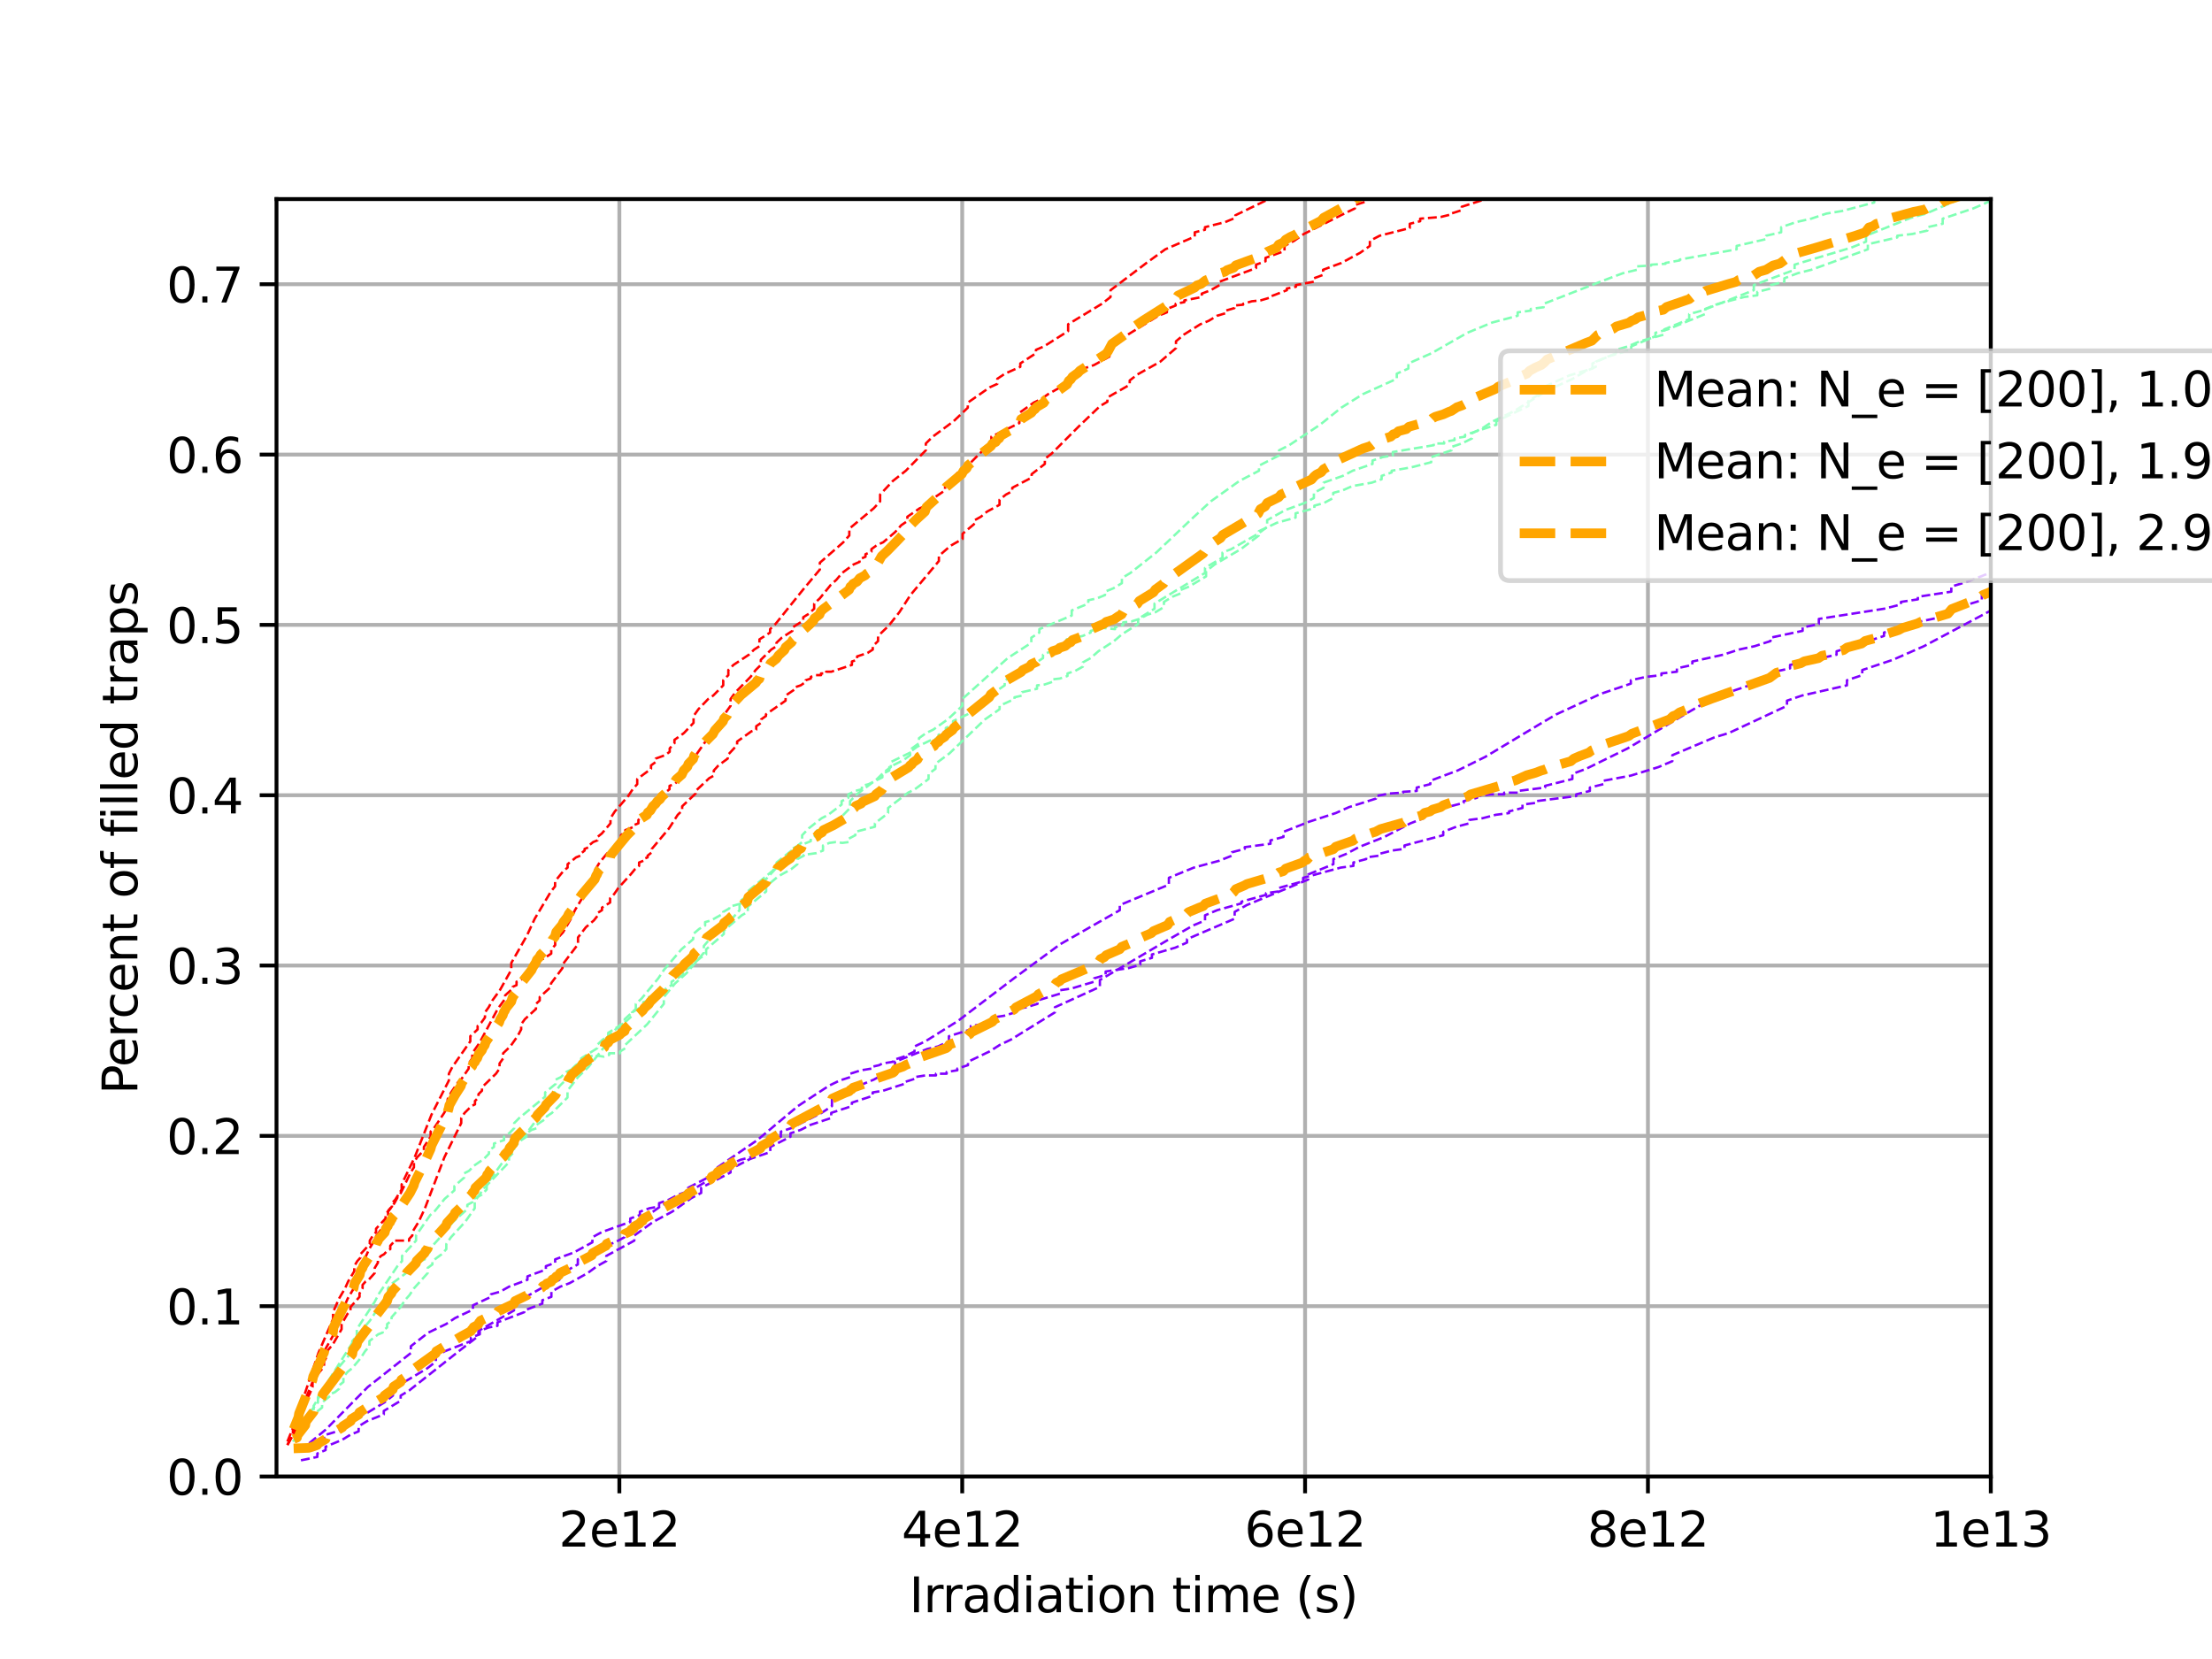<?xml version="1.0" encoding="utf-8" standalone="no"?>
<!DOCTYPE svg PUBLIC "-//W3C//DTD SVG 1.1//EN"
  "http://www.w3.org/Graphics/SVG/1.1/DTD/svg11.dtd">
<svg xmlns:xlink="http://www.w3.org/1999/xlink" width="460.8pt" height="345.6pt" viewBox="0 0 460.8 345.6" xmlns="http://www.w3.org/2000/svg" version="1.1">
 <defs>
  <style type="text/css">*{stroke-linejoin: round; stroke-linecap: butt}</style>
 </defs>
 <g id="figure_1">
  <g id="patch_1">
   <path d="M 0 345.6 
L 460.8 345.6 
L 460.8 0 
L 0 0 
z
" style="fill: #ffffff"/>
  </g>
  <g id="axes_1">
   <g id="patch_2">
    <path d="M 57.6 307.584 
L 414.72 307.584 
L 414.72 41.472 
L 57.6 41.472 
z
" style="fill: #ffffff"/>
   </g>
   <g id="matplotlib.axis_1">
    <g id="xtick_1">
     <g id="line2d_1">
      <path d="M 129.024 307.584 
L 129.024 41.472 
" clip-path="url(#p59edc3bd37)" style="fill: none; stroke: #b0b0b0; stroke-width: 0.8; stroke-linecap: square"/>
     </g>
     <g id="line2d_2">
      <defs>
       <path id="m53e7299021" d="M 0 0 
L 0 3.5 
" style="stroke: #000000; stroke-width: 0.8"/>
      </defs>
      <g>
       <use xlink:href="#m53e7299021" x="129.024" y="307.584" style="stroke: #000000; stroke-width: 0.8"/>
      </g>
     </g>
     <g id="text_1">
      <!-- 2e12 -->
      <g transform="translate(116.404 322.182) scale(0.1 -0.1)">
       <defs>
        <path id="DejaVuSans-32" d="M 1228 531 
L 3431 531 
L 3431 0 
L 469 0 
L 469 531 
Q 828 903 1448 1529 
Q 2069 2156 2228 2338 
Q 2531 2678 2651 2914 
Q 2772 3150 2772 3378 
Q 2772 3750 2511 3984 
Q 2250 4219 1831 4219 
Q 1534 4219 1204 4116 
Q 875 4013 500 3803 
L 500 4441 
Q 881 4594 1212 4672 
Q 1544 4750 1819 4750 
Q 2544 4750 2975 4387 
Q 3406 4025 3406 3419 
Q 3406 3131 3298 2873 
Q 3191 2616 2906 2266 
Q 2828 2175 2409 1742 
Q 1991 1309 1228 531 
z
" transform="scale(0.016)"/>
        <path id="DejaVuSans-65" d="M 3597 1894 
L 3597 1613 
L 953 1613 
Q 991 1019 1311 708 
Q 1631 397 2203 397 
Q 2534 397 2845 478 
Q 3156 559 3463 722 
L 3463 178 
Q 3153 47 2828 -22 
Q 2503 -91 2169 -91 
Q 1331 -91 842 396 
Q 353 884 353 1716 
Q 353 2575 817 3079 
Q 1281 3584 2069 3584 
Q 2775 3584 3186 3129 
Q 3597 2675 3597 1894 
z
M 3022 2063 
Q 3016 2534 2758 2815 
Q 2500 3097 2075 3097 
Q 1594 3097 1305 2825 
Q 1016 2553 972 2059 
L 3022 2063 
z
" transform="scale(0.016)"/>
        <path id="DejaVuSans-31" d="M 794 531 
L 1825 531 
L 1825 4091 
L 703 3866 
L 703 4441 
L 1819 4666 
L 2450 4666 
L 2450 531 
L 3481 531 
L 3481 0 
L 794 0 
L 794 531 
z
" transform="scale(0.016)"/>
       </defs>
       <use xlink:href="#DejaVuSans-32"/>
       <use xlink:href="#DejaVuSans-65" transform="translate(63.623 0)"/>
       <use xlink:href="#DejaVuSans-31" transform="translate(125.146 0)"/>
       <use xlink:href="#DejaVuSans-32" transform="translate(188.77 0)"/>
      </g>
     </g>
    </g>
    <g id="xtick_2">
     <g id="line2d_3">
      <path d="M 200.448 307.584 
L 200.448 41.472 
" clip-path="url(#p59edc3bd37)" style="fill: none; stroke: #b0b0b0; stroke-width: 0.8; stroke-linecap: square"/>
     </g>
     <g id="line2d_4">
      <g>
       <use xlink:href="#m53e7299021" x="200.448" y="307.584" style="stroke: #000000; stroke-width: 0.8"/>
      </g>
     </g>
     <g id="text_2">
      <!-- 4e12 -->
      <g transform="translate(187.828 322.182) scale(0.1 -0.1)">
       <defs>
        <path id="DejaVuSans-34" d="M 2419 4116 
L 825 1625 
L 2419 1625 
L 2419 4116 
z
M 2253 4666 
L 3047 4666 
L 3047 1625 
L 3713 1625 
L 3713 1100 
L 3047 1100 
L 3047 0 
L 2419 0 
L 2419 1100 
L 313 1100 
L 313 1709 
L 2253 4666 
z
" transform="scale(0.016)"/>
       </defs>
       <use xlink:href="#DejaVuSans-34"/>
       <use xlink:href="#DejaVuSans-65" transform="translate(63.623 0)"/>
       <use xlink:href="#DejaVuSans-31" transform="translate(125.146 0)"/>
       <use xlink:href="#DejaVuSans-32" transform="translate(188.77 0)"/>
      </g>
     </g>
    </g>
    <g id="xtick_3">
     <g id="line2d_5">
      <path d="M 271.872 307.584 
L 271.872 41.472 
" clip-path="url(#p59edc3bd37)" style="fill: none; stroke: #b0b0b0; stroke-width: 0.8; stroke-linecap: square"/>
     </g>
     <g id="line2d_6">
      <g>
       <use xlink:href="#m53e7299021" x="271.872" y="307.584" style="stroke: #000000; stroke-width: 0.8"/>
      </g>
     </g>
     <g id="text_3">
      <!-- 6e12 -->
      <g transform="translate(259.252 322.182) scale(0.1 -0.1)">
       <defs>
        <path id="DejaVuSans-36" d="M 2113 2584 
Q 1688 2584 1439 2293 
Q 1191 2003 1191 1497 
Q 1191 994 1439 701 
Q 1688 409 2113 409 
Q 2538 409 2786 701 
Q 3034 994 3034 1497 
Q 3034 2003 2786 2293 
Q 2538 2584 2113 2584 
z
M 3366 4563 
L 3366 3988 
Q 3128 4100 2886 4159 
Q 2644 4219 2406 4219 
Q 1781 4219 1451 3797 
Q 1122 3375 1075 2522 
Q 1259 2794 1537 2939 
Q 1816 3084 2150 3084 
Q 2853 3084 3261 2657 
Q 3669 2231 3669 1497 
Q 3669 778 3244 343 
Q 2819 -91 2113 -91 
Q 1303 -91 875 529 
Q 447 1150 447 2328 
Q 447 3434 972 4092 
Q 1497 4750 2381 4750 
Q 2619 4750 2861 4703 
Q 3103 4656 3366 4563 
z
" transform="scale(0.016)"/>
       </defs>
       <use xlink:href="#DejaVuSans-36"/>
       <use xlink:href="#DejaVuSans-65" transform="translate(63.623 0)"/>
       <use xlink:href="#DejaVuSans-31" transform="translate(125.146 0)"/>
       <use xlink:href="#DejaVuSans-32" transform="translate(188.77 0)"/>
      </g>
     </g>
    </g>
    <g id="xtick_4">
     <g id="line2d_7">
      <path d="M 343.296 307.584 
L 343.296 41.472 
" clip-path="url(#p59edc3bd37)" style="fill: none; stroke: #b0b0b0; stroke-width: 0.8; stroke-linecap: square"/>
     </g>
     <g id="line2d_8">
      <g>
       <use xlink:href="#m53e7299021" x="343.296" y="307.584" style="stroke: #000000; stroke-width: 0.8"/>
      </g>
     </g>
     <g id="text_4">
      <!-- 8e12 -->
      <g transform="translate(330.676 322.182) scale(0.1 -0.1)">
       <defs>
        <path id="DejaVuSans-38" d="M 2034 2216 
Q 1584 2216 1326 1975 
Q 1069 1734 1069 1313 
Q 1069 891 1326 650 
Q 1584 409 2034 409 
Q 2484 409 2743 651 
Q 3003 894 3003 1313 
Q 3003 1734 2745 1975 
Q 2488 2216 2034 2216 
z
M 1403 2484 
Q 997 2584 770 2862 
Q 544 3141 544 3541 
Q 544 4100 942 4425 
Q 1341 4750 2034 4750 
Q 2731 4750 3128 4425 
Q 3525 4100 3525 3541 
Q 3525 3141 3298 2862 
Q 3072 2584 2669 2484 
Q 3125 2378 3379 2068 
Q 3634 1759 3634 1313 
Q 3634 634 3220 271 
Q 2806 -91 2034 -91 
Q 1263 -91 848 271 
Q 434 634 434 1313 
Q 434 1759 690 2068 
Q 947 2378 1403 2484 
z
M 1172 3481 
Q 1172 3119 1398 2916 
Q 1625 2713 2034 2713 
Q 2441 2713 2670 2916 
Q 2900 3119 2900 3481 
Q 2900 3844 2670 4047 
Q 2441 4250 2034 4250 
Q 1625 4250 1398 4047 
Q 1172 3844 1172 3481 
z
" transform="scale(0.016)"/>
       </defs>
       <use xlink:href="#DejaVuSans-38"/>
       <use xlink:href="#DejaVuSans-65" transform="translate(63.623 0)"/>
       <use xlink:href="#DejaVuSans-31" transform="translate(125.146 0)"/>
       <use xlink:href="#DejaVuSans-32" transform="translate(188.77 0)"/>
      </g>
     </g>
    </g>
    <g id="xtick_5">
     <g id="line2d_9">
      <path d="M 414.72 307.584 
L 414.72 41.472 
" clip-path="url(#p59edc3bd37)" style="fill: none; stroke: #b0b0b0; stroke-width: 0.8; stroke-linecap: square"/>
     </g>
     <g id="line2d_10">
      <g>
       <use xlink:href="#m53e7299021" x="414.72" y="307.584" style="stroke: #000000; stroke-width: 0.8"/>
      </g>
     </g>
     <g id="text_5">
      <!-- 1e13 -->
      <g transform="translate(402.1 322.182) scale(0.1 -0.1)">
       <defs>
        <path id="DejaVuSans-33" d="M 2597 2516 
Q 3050 2419 3304 2112 
Q 3559 1806 3559 1356 
Q 3559 666 3084 287 
Q 2609 -91 1734 -91 
Q 1441 -91 1130 -33 
Q 819 25 488 141 
L 488 750 
Q 750 597 1062 519 
Q 1375 441 1716 441 
Q 2309 441 2620 675 
Q 2931 909 2931 1356 
Q 2931 1769 2642 2001 
Q 2353 2234 1838 2234 
L 1294 2234 
L 1294 2753 
L 1863 2753 
Q 2328 2753 2575 2939 
Q 2822 3125 2822 3475 
Q 2822 3834 2567 4026 
Q 2313 4219 1838 4219 
Q 1578 4219 1281 4162 
Q 984 4106 628 3988 
L 628 4550 
Q 988 4650 1302 4700 
Q 1616 4750 1894 4750 
Q 2613 4750 3031 4423 
Q 3450 4097 3450 3541 
Q 3450 3153 3228 2886 
Q 3006 2619 2597 2516 
z
" transform="scale(0.016)"/>
       </defs>
       <use xlink:href="#DejaVuSans-31"/>
       <use xlink:href="#DejaVuSans-65" transform="translate(63.623 0)"/>
       <use xlink:href="#DejaVuSans-31" transform="translate(125.146 0)"/>
       <use xlink:href="#DejaVuSans-33" transform="translate(188.77 0)"/>
      </g>
     </g>
    </g>
    <g id="text_6">
     <!-- Irradiation time (s) -->
     <g transform="translate(189.412 335.861) scale(0.1 -0.1)">
      <defs>
       <path id="DejaVuSans-49" d="M 628 4666 
L 1259 4666 
L 1259 0 
L 628 0 
L 628 4666 
z
" transform="scale(0.016)"/>
       <path id="DejaVuSans-72" d="M 2631 2963 
Q 2534 3019 2420 3045 
Q 2306 3072 2169 3072 
Q 1681 3072 1420 2755 
Q 1159 2438 1159 1844 
L 1159 0 
L 581 0 
L 581 3500 
L 1159 3500 
L 1159 2956 
Q 1341 3275 1631 3429 
Q 1922 3584 2338 3584 
Q 2397 3584 2469 3576 
Q 2541 3569 2628 3553 
L 2631 2963 
z
" transform="scale(0.016)"/>
       <path id="DejaVuSans-61" d="M 2194 1759 
Q 1497 1759 1228 1600 
Q 959 1441 959 1056 
Q 959 750 1161 570 
Q 1363 391 1709 391 
Q 2188 391 2477 730 
Q 2766 1069 2766 1631 
L 2766 1759 
L 2194 1759 
z
M 3341 1997 
L 3341 0 
L 2766 0 
L 2766 531 
Q 2569 213 2275 61 
Q 1981 -91 1556 -91 
Q 1019 -91 701 211 
Q 384 513 384 1019 
Q 384 1609 779 1909 
Q 1175 2209 1959 2209 
L 2766 2209 
L 2766 2266 
Q 2766 2663 2505 2880 
Q 2244 3097 1772 3097 
Q 1472 3097 1187 3025 
Q 903 2953 641 2809 
L 641 3341 
Q 956 3463 1253 3523 
Q 1550 3584 1831 3584 
Q 2591 3584 2966 3190 
Q 3341 2797 3341 1997 
z
" transform="scale(0.016)"/>
       <path id="DejaVuSans-64" d="M 2906 2969 
L 2906 4863 
L 3481 4863 
L 3481 0 
L 2906 0 
L 2906 525 
Q 2725 213 2448 61 
Q 2172 -91 1784 -91 
Q 1150 -91 751 415 
Q 353 922 353 1747 
Q 353 2572 751 3078 
Q 1150 3584 1784 3584 
Q 2172 3584 2448 3432 
Q 2725 3281 2906 2969 
z
M 947 1747 
Q 947 1113 1208 752 
Q 1469 391 1925 391 
Q 2381 391 2643 752 
Q 2906 1113 2906 1747 
Q 2906 2381 2643 2742 
Q 2381 3103 1925 3103 
Q 1469 3103 1208 2742 
Q 947 2381 947 1747 
z
" transform="scale(0.016)"/>
       <path id="DejaVuSans-69" d="M 603 3500 
L 1178 3500 
L 1178 0 
L 603 0 
L 603 3500 
z
M 603 4863 
L 1178 4863 
L 1178 4134 
L 603 4134 
L 603 4863 
z
" transform="scale(0.016)"/>
       <path id="DejaVuSans-74" d="M 1172 4494 
L 1172 3500 
L 2356 3500 
L 2356 3053 
L 1172 3053 
L 1172 1153 
Q 1172 725 1289 603 
Q 1406 481 1766 481 
L 2356 481 
L 2356 0 
L 1766 0 
Q 1100 0 847 248 
Q 594 497 594 1153 
L 594 3053 
L 172 3053 
L 172 3500 
L 594 3500 
L 594 4494 
L 1172 4494 
z
" transform="scale(0.016)"/>
       <path id="DejaVuSans-6f" d="M 1959 3097 
Q 1497 3097 1228 2736 
Q 959 2375 959 1747 
Q 959 1119 1226 758 
Q 1494 397 1959 397 
Q 2419 397 2687 759 
Q 2956 1122 2956 1747 
Q 2956 2369 2687 2733 
Q 2419 3097 1959 3097 
z
M 1959 3584 
Q 2709 3584 3137 3096 
Q 3566 2609 3566 1747 
Q 3566 888 3137 398 
Q 2709 -91 1959 -91 
Q 1206 -91 779 398 
Q 353 888 353 1747 
Q 353 2609 779 3096 
Q 1206 3584 1959 3584 
z
" transform="scale(0.016)"/>
       <path id="DejaVuSans-6e" d="M 3513 2113 
L 3513 0 
L 2938 0 
L 2938 2094 
Q 2938 2591 2744 2837 
Q 2550 3084 2163 3084 
Q 1697 3084 1428 2787 
Q 1159 2491 1159 1978 
L 1159 0 
L 581 0 
L 581 3500 
L 1159 3500 
L 1159 2956 
Q 1366 3272 1645 3428 
Q 1925 3584 2291 3584 
Q 2894 3584 3203 3211 
Q 3513 2838 3513 2113 
z
" transform="scale(0.016)"/>
       <path id="DejaVuSans-20" transform="scale(0.016)"/>
       <path id="DejaVuSans-6d" d="M 3328 2828 
Q 3544 3216 3844 3400 
Q 4144 3584 4550 3584 
Q 5097 3584 5394 3201 
Q 5691 2819 5691 2113 
L 5691 0 
L 5113 0 
L 5113 2094 
Q 5113 2597 4934 2840 
Q 4756 3084 4391 3084 
Q 3944 3084 3684 2787 
Q 3425 2491 3425 1978 
L 3425 0 
L 2847 0 
L 2847 2094 
Q 2847 2600 2669 2842 
Q 2491 3084 2119 3084 
Q 1678 3084 1418 2786 
Q 1159 2488 1159 1978 
L 1159 0 
L 581 0 
L 581 3500 
L 1159 3500 
L 1159 2956 
Q 1356 3278 1631 3431 
Q 1906 3584 2284 3584 
Q 2666 3584 2933 3390 
Q 3200 3197 3328 2828 
z
" transform="scale(0.016)"/>
       <path id="DejaVuSans-28" d="M 1984 4856 
Q 1566 4138 1362 3434 
Q 1159 2731 1159 2009 
Q 1159 1288 1364 580 
Q 1569 -128 1984 -844 
L 1484 -844 
Q 1016 -109 783 600 
Q 550 1309 550 2009 
Q 550 2706 781 3412 
Q 1013 4119 1484 4856 
L 1984 4856 
z
" transform="scale(0.016)"/>
       <path id="DejaVuSans-73" d="M 2834 3397 
L 2834 2853 
Q 2591 2978 2328 3040 
Q 2066 3103 1784 3103 
Q 1356 3103 1142 2972 
Q 928 2841 928 2578 
Q 928 2378 1081 2264 
Q 1234 2150 1697 2047 
L 1894 2003 
Q 2506 1872 2764 1633 
Q 3022 1394 3022 966 
Q 3022 478 2636 193 
Q 2250 -91 1575 -91 
Q 1294 -91 989 -36 
Q 684 19 347 128 
L 347 722 
Q 666 556 975 473 
Q 1284 391 1588 391 
Q 1994 391 2212 530 
Q 2431 669 2431 922 
Q 2431 1156 2273 1281 
Q 2116 1406 1581 1522 
L 1381 1569 
Q 847 1681 609 1914 
Q 372 2147 372 2553 
Q 372 3047 722 3315 
Q 1072 3584 1716 3584 
Q 2034 3584 2315 3537 
Q 2597 3491 2834 3397 
z
" transform="scale(0.016)"/>
       <path id="DejaVuSans-29" d="M 513 4856 
L 1013 4856 
Q 1481 4119 1714 3412 
Q 1947 2706 1947 2009 
Q 1947 1309 1714 600 
Q 1481 -109 1013 -844 
L 513 -844 
Q 928 -128 1133 580 
Q 1338 1288 1338 2009 
Q 1338 2731 1133 3434 
Q 928 4138 513 4856 
z
" transform="scale(0.016)"/>
      </defs>
      <use xlink:href="#DejaVuSans-49"/>
      <use xlink:href="#DejaVuSans-72" transform="translate(29.492 0)"/>
      <use xlink:href="#DejaVuSans-72" transform="translate(68.855 0)"/>
      <use xlink:href="#DejaVuSans-61" transform="translate(109.969 0)"/>
      <use xlink:href="#DejaVuSans-64" transform="translate(171.248 0)"/>
      <use xlink:href="#DejaVuSans-69" transform="translate(234.725 0)"/>
      <use xlink:href="#DejaVuSans-61" transform="translate(262.508 0)"/>
      <use xlink:href="#DejaVuSans-74" transform="translate(323.787 0)"/>
      <use xlink:href="#DejaVuSans-69" transform="translate(362.996 0)"/>
      <use xlink:href="#DejaVuSans-6f" transform="translate(390.779 0)"/>
      <use xlink:href="#DejaVuSans-6e" transform="translate(451.961 0)"/>
      <use xlink:href="#DejaVuSans-20" transform="translate(515.34 0)"/>
      <use xlink:href="#DejaVuSans-74" transform="translate(547.127 0)"/>
      <use xlink:href="#DejaVuSans-69" transform="translate(586.336 0)"/>
      <use xlink:href="#DejaVuSans-6d" transform="translate(614.119 0)"/>
      <use xlink:href="#DejaVuSans-65" transform="translate(711.531 0)"/>
      <use xlink:href="#DejaVuSans-20" transform="translate(773.055 0)"/>
      <use xlink:href="#DejaVuSans-28" transform="translate(804.842 0)"/>
      <use xlink:href="#DejaVuSans-73" transform="translate(843.855 0)"/>
      <use xlink:href="#DejaVuSans-29" transform="translate(895.955 0)"/>
     </g>
    </g>
   </g>
   <g id="matplotlib.axis_2">
    <g id="ytick_1">
     <g id="line2d_11">
      <path d="M 57.6 307.584 
L 414.72 307.584 
" clip-path="url(#p59edc3bd37)" style="fill: none; stroke: #b0b0b0; stroke-width: 0.8; stroke-linecap: square"/>
     </g>
     <g id="line2d_12">
      <defs>
       <path id="mf02d1f7863" d="M 0 0 
L -3.5 0 
" style="stroke: #000000; stroke-width: 0.8"/>
      </defs>
      <g>
       <use xlink:href="#mf02d1f7863" x="57.6" y="307.584" style="stroke: #000000; stroke-width: 0.8"/>
      </g>
     </g>
     <g id="text_7">
      <!-- 0.0 -->
      <g transform="translate(34.697 311.383) scale(0.1 -0.1)">
       <defs>
        <path id="DejaVuSans-30" d="M 2034 4250 
Q 1547 4250 1301 3770 
Q 1056 3291 1056 2328 
Q 1056 1369 1301 889 
Q 1547 409 2034 409 
Q 2525 409 2770 889 
Q 3016 1369 3016 2328 
Q 3016 3291 2770 3770 
Q 2525 4250 2034 4250 
z
M 2034 4750 
Q 2819 4750 3233 4129 
Q 3647 3509 3647 2328 
Q 3647 1150 3233 529 
Q 2819 -91 2034 -91 
Q 1250 -91 836 529 
Q 422 1150 422 2328 
Q 422 3509 836 4129 
Q 1250 4750 2034 4750 
z
" transform="scale(0.016)"/>
        <path id="DejaVuSans-2e" d="M 684 794 
L 1344 794 
L 1344 0 
L 684 0 
L 684 794 
z
" transform="scale(0.016)"/>
       </defs>
       <use xlink:href="#DejaVuSans-30"/>
       <use xlink:href="#DejaVuSans-2e" transform="translate(63.623 0)"/>
       <use xlink:href="#DejaVuSans-30" transform="translate(95.41 0)"/>
      </g>
     </g>
    </g>
    <g id="ytick_2">
     <g id="line2d_13">
      <path d="M 57.6 272.102 
L 414.72 272.102 
" clip-path="url(#p59edc3bd37)" style="fill: none; stroke: #b0b0b0; stroke-width: 0.8; stroke-linecap: square"/>
     </g>
     <g id="line2d_14">
      <g>
       <use xlink:href="#mf02d1f7863" x="57.6" y="272.102" style="stroke: #000000; stroke-width: 0.8"/>
      </g>
     </g>
     <g id="text_8">
      <!-- 0.1 -->
      <g transform="translate(34.697 275.902) scale(0.1 -0.1)">
       <use xlink:href="#DejaVuSans-30"/>
       <use xlink:href="#DejaVuSans-2e" transform="translate(63.623 0)"/>
       <use xlink:href="#DejaVuSans-31" transform="translate(95.41 0)"/>
      </g>
     </g>
    </g>
    <g id="ytick_3">
     <g id="line2d_15">
      <path d="M 57.6 236.621 
L 414.72 236.621 
" clip-path="url(#p59edc3bd37)" style="fill: none; stroke: #b0b0b0; stroke-width: 0.8; stroke-linecap: square"/>
     </g>
     <g id="line2d_16">
      <g>
       <use xlink:href="#mf02d1f7863" x="57.6" y="236.621" style="stroke: #000000; stroke-width: 0.8"/>
      </g>
     </g>
     <g id="text_9">
      <!-- 0.2 -->
      <g transform="translate(34.697 240.42) scale(0.1 -0.1)">
       <use xlink:href="#DejaVuSans-30"/>
       <use xlink:href="#DejaVuSans-2e" transform="translate(63.623 0)"/>
       <use xlink:href="#DejaVuSans-32" transform="translate(95.41 0)"/>
      </g>
     </g>
    </g>
    <g id="ytick_4">
     <g id="line2d_17">
      <path d="M 57.6 201.139 
L 414.72 201.139 
" clip-path="url(#p59edc3bd37)" style="fill: none; stroke: #b0b0b0; stroke-width: 0.8; stroke-linecap: square"/>
     </g>
     <g id="line2d_18">
      <g>
       <use xlink:href="#mf02d1f7863" x="57.6" y="201.139" style="stroke: #000000; stroke-width: 0.8"/>
      </g>
     </g>
     <g id="text_10">
      <!-- 0.3 -->
      <g transform="translate(34.697 204.938) scale(0.1 -0.1)">
       <use xlink:href="#DejaVuSans-30"/>
       <use xlink:href="#DejaVuSans-2e" transform="translate(63.623 0)"/>
       <use xlink:href="#DejaVuSans-33" transform="translate(95.41 0)"/>
      </g>
     </g>
    </g>
    <g id="ytick_5">
     <g id="line2d_19">
      <path d="M 57.6 165.658 
L 414.72 165.658 
" clip-path="url(#p59edc3bd37)" style="fill: none; stroke: #b0b0b0; stroke-width: 0.8; stroke-linecap: square"/>
     </g>
     <g id="line2d_20">
      <g>
       <use xlink:href="#mf02d1f7863" x="57.6" y="165.658" style="stroke: #000000; stroke-width: 0.8"/>
      </g>
     </g>
     <g id="text_11">
      <!-- 0.4 -->
      <g transform="translate(34.697 169.457) scale(0.1 -0.1)">
       <use xlink:href="#DejaVuSans-30"/>
       <use xlink:href="#DejaVuSans-2e" transform="translate(63.623 0)"/>
       <use xlink:href="#DejaVuSans-34" transform="translate(95.41 0)"/>
      </g>
     </g>
    </g>
    <g id="ytick_6">
     <g id="line2d_21">
      <path d="M 57.6 130.176 
L 414.72 130.176 
" clip-path="url(#p59edc3bd37)" style="fill: none; stroke: #b0b0b0; stroke-width: 0.8; stroke-linecap: square"/>
     </g>
     <g id="line2d_22">
      <g>
       <use xlink:href="#mf02d1f7863" x="57.6" y="130.176" style="stroke: #000000; stroke-width: 0.8"/>
      </g>
     </g>
     <g id="text_12">
      <!-- 0.5 -->
      <g transform="translate(34.697 133.975) scale(0.1 -0.1)">
       <defs>
        <path id="DejaVuSans-35" d="M 691 4666 
L 3169 4666 
L 3169 4134 
L 1269 4134 
L 1269 2991 
Q 1406 3038 1543 3061 
Q 1681 3084 1819 3084 
Q 2600 3084 3056 2656 
Q 3513 2228 3513 1497 
Q 3513 744 3044 326 
Q 2575 -91 1722 -91 
Q 1428 -91 1123 -41 
Q 819 9 494 109 
L 494 744 
Q 775 591 1075 516 
Q 1375 441 1709 441 
Q 2250 441 2565 725 
Q 2881 1009 2881 1497 
Q 2881 1984 2565 2268 
Q 2250 2553 1709 2553 
Q 1456 2553 1204 2497 
Q 953 2441 691 2322 
L 691 4666 
z
" transform="scale(0.016)"/>
       </defs>
       <use xlink:href="#DejaVuSans-30"/>
       <use xlink:href="#DejaVuSans-2e" transform="translate(63.623 0)"/>
       <use xlink:href="#DejaVuSans-35" transform="translate(95.41 0)"/>
      </g>
     </g>
    </g>
    <g id="ytick_7">
     <g id="line2d_23">
      <path d="M 57.6 94.694 
L 414.72 94.694 
" clip-path="url(#p59edc3bd37)" style="fill: none; stroke: #b0b0b0; stroke-width: 0.8; stroke-linecap: square"/>
     </g>
     <g id="line2d_24">
      <g>
       <use xlink:href="#mf02d1f7863" x="57.6" y="94.694" style="stroke: #000000; stroke-width: 0.8"/>
      </g>
     </g>
     <g id="text_13">
      <!-- 0.6 -->
      <g transform="translate(34.697 98.494) scale(0.1 -0.1)">
       <use xlink:href="#DejaVuSans-30"/>
       <use xlink:href="#DejaVuSans-2e" transform="translate(63.623 0)"/>
       <use xlink:href="#DejaVuSans-36" transform="translate(95.41 0)"/>
      </g>
     </g>
    </g>
    <g id="ytick_8">
     <g id="line2d_25">
      <path d="M 57.6 59.213 
L 414.72 59.213 
" clip-path="url(#p59edc3bd37)" style="fill: none; stroke: #b0b0b0; stroke-width: 0.8; stroke-linecap: square"/>
     </g>
     <g id="line2d_26">
      <g>
       <use xlink:href="#mf02d1f7863" x="57.6" y="59.213" style="stroke: #000000; stroke-width: 0.8"/>
      </g>
     </g>
     <g id="text_14">
      <!-- 0.7 -->
      <g transform="translate(34.697 63.012) scale(0.1 -0.1)">
       <defs>
        <path id="DejaVuSans-37" d="M 525 4666 
L 3525 4666 
L 3525 4397 
L 1831 0 
L 1172 0 
L 2766 4134 
L 525 4134 
L 525 4666 
z
" transform="scale(0.016)"/>
       </defs>
       <use xlink:href="#DejaVuSans-30"/>
       <use xlink:href="#DejaVuSans-2e" transform="translate(63.623 0)"/>
       <use xlink:href="#DejaVuSans-37" transform="translate(95.41 0)"/>
      </g>
     </g>
    </g>
    <g id="text_15">
     <!-- Percent of filled traps -->
     <g transform="translate(28.617 227.959) rotate(-90) scale(0.1 -0.1)">
      <defs>
       <path id="DejaVuSans-50" d="M 1259 4147 
L 1259 2394 
L 2053 2394 
Q 2494 2394 2734 2622 
Q 2975 2850 2975 3272 
Q 2975 3691 2734 3919 
Q 2494 4147 2053 4147 
L 1259 4147 
z
M 628 4666 
L 2053 4666 
Q 2838 4666 3239 4311 
Q 3641 3956 3641 3272 
Q 3641 2581 3239 2228 
Q 2838 1875 2053 1875 
L 1259 1875 
L 1259 0 
L 628 0 
L 628 4666 
z
" transform="scale(0.016)"/>
       <path id="DejaVuSans-63" d="M 3122 3366 
L 3122 2828 
Q 2878 2963 2633 3030 
Q 2388 3097 2138 3097 
Q 1578 3097 1268 2742 
Q 959 2388 959 1747 
Q 959 1106 1268 751 
Q 1578 397 2138 397 
Q 2388 397 2633 464 
Q 2878 531 3122 666 
L 3122 134 
Q 2881 22 2623 -34 
Q 2366 -91 2075 -91 
Q 1284 -91 818 406 
Q 353 903 353 1747 
Q 353 2603 823 3093 
Q 1294 3584 2113 3584 
Q 2378 3584 2631 3529 
Q 2884 3475 3122 3366 
z
" transform="scale(0.016)"/>
       <path id="DejaVuSans-66" d="M 2375 4863 
L 2375 4384 
L 1825 4384 
Q 1516 4384 1395 4259 
Q 1275 4134 1275 3809 
L 1275 3500 
L 2222 3500 
L 2222 3053 
L 1275 3053 
L 1275 0 
L 697 0 
L 697 3053 
L 147 3053 
L 147 3500 
L 697 3500 
L 697 3744 
Q 697 4328 969 4595 
Q 1241 4863 1831 4863 
L 2375 4863 
z
" transform="scale(0.016)"/>
       <path id="DejaVuSans-6c" d="M 603 4863 
L 1178 4863 
L 1178 0 
L 603 0 
L 603 4863 
z
" transform="scale(0.016)"/>
       <path id="DejaVuSans-70" d="M 1159 525 
L 1159 -1331 
L 581 -1331 
L 581 3500 
L 1159 3500 
L 1159 2969 
Q 1341 3281 1617 3432 
Q 1894 3584 2278 3584 
Q 2916 3584 3314 3078 
Q 3713 2572 3713 1747 
Q 3713 922 3314 415 
Q 2916 -91 2278 -91 
Q 1894 -91 1617 61 
Q 1341 213 1159 525 
z
M 3116 1747 
Q 3116 2381 2855 2742 
Q 2594 3103 2138 3103 
Q 1681 3103 1420 2742 
Q 1159 2381 1159 1747 
Q 1159 1113 1420 752 
Q 1681 391 2138 391 
Q 2594 391 2855 752 
Q 3116 1113 3116 1747 
z
" transform="scale(0.016)"/>
      </defs>
      <use xlink:href="#DejaVuSans-50"/>
      <use xlink:href="#DejaVuSans-65" transform="translate(56.678 0)"/>
      <use xlink:href="#DejaVuSans-72" transform="translate(118.201 0)"/>
      <use xlink:href="#DejaVuSans-63" transform="translate(157.064 0)"/>
      <use xlink:href="#DejaVuSans-65" transform="translate(212.045 0)"/>
      <use xlink:href="#DejaVuSans-6e" transform="translate(273.568 0)"/>
      <use xlink:href="#DejaVuSans-74" transform="translate(336.947 0)"/>
      <use xlink:href="#DejaVuSans-20" transform="translate(376.156 0)"/>
      <use xlink:href="#DejaVuSans-6f" transform="translate(407.943 0)"/>
      <use xlink:href="#DejaVuSans-66" transform="translate(469.125 0)"/>
      <use xlink:href="#DejaVuSans-20" transform="translate(504.33 0)"/>
      <use xlink:href="#DejaVuSans-66" transform="translate(536.117 0)"/>
      <use xlink:href="#DejaVuSans-69" transform="translate(571.322 0)"/>
      <use xlink:href="#DejaVuSans-6c" transform="translate(599.105 0)"/>
      <use xlink:href="#DejaVuSans-6c" transform="translate(626.889 0)"/>
      <use xlink:href="#DejaVuSans-65" transform="translate(654.672 0)"/>
      <use xlink:href="#DejaVuSans-64" transform="translate(716.195 0)"/>
      <use xlink:href="#DejaVuSans-20" transform="translate(779.672 0)"/>
      <use xlink:href="#DejaVuSans-74" transform="translate(811.459 0)"/>
      <use xlink:href="#DejaVuSans-72" transform="translate(850.668 0)"/>
      <use xlink:href="#DejaVuSans-61" transform="translate(891.781 0)"/>
      <use xlink:href="#DejaVuSans-70" transform="translate(953.061 0)"/>
      <use xlink:href="#DejaVuSans-73" transform="translate(1016.537 0)"/>
     </g>
    </g>
   </g>
   <g id="line2d_27">
    <path d="M 62.695 304.213 
L 66.109 303.504 
L 66.109 302.794 
L 67.824 302.084 
L 67.824 301.375 
L 71.256 299.955 
L 72.98 298.891 
L 74.713 298.181 
L 74.713 297.117 
L 76.455 296.052 
L 79.948 294.633 
L 79.948 293.924 
L 83.469 291.795 
L 83.469 290.73 
L 85.238 289.666 
L 95.997 281.15 
L 99.661 278.312 
L 99.661 277.247 
L 107.078 272.989 
L 107.078 271.57 
L 112.722 268.377 
L 114.62 267.667 
L 116.53 266.603 
L 116.53 265.538 
L 120.37 263.409 
L 120.37 262.345 
L 122.302 261.635 
L 126.175 259.506 
L 128.129 258.797 
L 130.094 257.732 
L 130.094 256.668 
L 134.047 254.539 
L 134.047 253.475 
L 136.035 252.41 
L 138.023 250.991 
L 142.034 249.217 
L 148.142 245.491 
L 148.142 244.249 
L 154.312 241.588 
L 156.386 241.056 
L 158.472 239.992 
L 158.472 238.927 
L 162.67 236.798 
L 162.67 235.734 
L 164.782 235.024 
L 171.159 231.831 
L 173.312 230.412 
L 173.312 228.992 
L 175.478 227.573 
L 182.02 224.912 
L 186.452 222.428 
L 186.452 221.186 
L 193.152 218.525 
L 195.405 217.993 
L 197.674 216.929 
L 197.674 215.864 
L 202.241 214.445 
L 202.241 213.735 
L 204.54 213.38 
L 206.839 212.671 
L 206.839 211.961 
L 209.154 211.606 
L 211.469 210.897 
L 211.469 210.187 
L 213.8 209.832 
L 216.13 209.123 
L 216.13 208.413 
L 220.824 206.994 
L 220.824 206.284 
L 223.188 205.929 
L 227.931 204.51 
L 227.931 203.8 
L 230.328 203.091 
L 230.328 202.381 
L 235.122 201.671 
L 237.536 200.962 
L 237.536 200.252 
L 239.968 199.543 
L 239.968 198.833 
L 244.83 197.414 
L 247.279 196.349 
L 247.279 195.64 
L 257.202 191.382 
L 257.202 189.962 
L 259.724 188.543 
L 272.527 183.221 
L 272.527 182.157 
L 277.767 180.028 
L 277.767 178.963 
L 280.408 177.899 
L 283.048 176.479 
L 288.391 174.351 
L 293.821 171.512 
L 296.568 170.448 
L 296.568 169.383 
L 304.902 167.254 
L 304.902 166.899 
L 307.718 166.19 
L 307.718 165.835 
L 310.535 165.48 
L 313.351 165.48 
L 313.351 165.125 
L 316.191 165.125 
L 316.191 164.771 
L 321.871 164.061 
L 321.871 163.706 
L 327.552 162.287 
L 327.552 161.222 
L 330.416 160.158 
L 339.082 155.9 
L 350.994 148.804 
L 354.039 147.03 
L 360.212 144.191 
L 369.688 140.998 
L 369.688 139.933 
L 372.907 139.224 
L 372.907 138.514 
L 382.594 136.385 
L 382.594 135.676 
L 392.47 132.482 
L 392.47 131.773 
L 399.162 129.644 
L 405.956 128.225 
L 405.956 127.16 
L 412.853 125.031 
L 412.853 123.967 
L 416.337 122.902 
L 430.495 117.225 
L 434.129 115.806 
L 437.803 114.742 
L 445.272 113.322 
L 445.272 112.613 
L 449.069 111.903 
L 449.069 111.193 
L 460.419 110.129 
L 460.419 109.419 
L 461.8 109.037 
L 461.8 109.037 
" clip-path="url(#p59edc3bd37)" style="fill: none; stroke-dasharray: 1.85,0.8; stroke-dashoffset: 0; stroke: #8000ff; stroke-width: 0.5"/>
   </g>
   <g id="line2d_28">
    <path d="M 64.402 300.665 
L 67.842 297.827 
L 76.598 288.956 
L 85.587 281.86 
L 85.587 280.441 
L 89.241 277.602 
L 92.924 275.828 
L 94.781 274.586 
L 98.526 272.812 
L 98.526 271.925 
L 102.292 270.151 
L 102.292 269.619 
L 104.18 269.086 
L 106.068 268.022 
L 109.876 266.603 
L 109.876 265.893 
L 113.717 264.474 
L 113.717 263.764 
L 115.648 263.055 
L 115.648 262.345 
L 119.51 260.926 
L 123.406 258.797 
L 123.406 257.732 
L 125.371 256.668 
L 131.301 254.539 
L 131.301 253.829 
L 133.301 253.12 
L 133.301 252.41 
L 135.3 251.7 
L 137.3 251.346 
L 137.3 250.636 
L 139.312 249.926 
L 141.324 248.862 
L 143.347 248.152 
L 143.347 247.443 
L 149.468 244.249 
L 149.468 243.185 
L 157.749 237.508 
L 166.225 230.412 
L 172.724 226.154 
L 174.919 225.089 
L 177.128 224.38 
L 177.128 223.67 
L 179.352 222.96 
L 181.575 222.606 
L 181.575 222.251 
L 183.136 221.896 
L 183.813 221.541 
L 186.037 221.186 
L 186.037 220.831 
L 188.275 220.122 
L 190.513 219.057 
L 190.513 217.993 
L 192.766 216.929 
L 199.571 212.671 
L 211.226 203.8 
L 220.849 196.704 
L 233.275 189.608 
L 233.275 188.543 
L 243.498 184.285 
L 243.498 182.866 
L 248.697 180.737 
L 253.958 179.318 
L 256.619 178.254 
L 256.619 177.544 
L 259.301 176.834 
L 259.301 176.479 
L 264.666 175.77 
L 264.666 175.06 
L 267.37 174.351 
L 267.37 173.286 
L 272.777 171.157 
L 278.25 169.383 
L 281.021 168.141 
L 286.63 166.367 
L 286.63 165.835 
L 289.47 165.303 
L 292.287 165.125 
L 292.287 164.948 
L 295.127 164.771 
L 295.127 164.061 
L 297.967 163.351 
L 297.967 162.642 
L 303.647 160.513 
L 309.4 157.674 
L 321.207 150.578 
L 324.225 148.804 
L 333.443 144.546 
L 339.731 142.417 
L 339.731 141.708 
L 342.919 140.998 
L 346.108 140.643 
L 346.108 140.288 
L 349.326 139.933 
L 349.326 139.224 
L 352.545 138.514 
L 352.545 137.805 
L 358.983 136.385 
L 362.232 135.321 
L 365.514 134.611 
L 368.827 133.547 
L 368.827 132.837 
L 375.519 131.418 
L 375.519 130.708 
L 378.899 129.999 
L 378.899 128.934 
L 392.521 126.805 
L 396.005 125.918 
L 396.005 125.386 
L 399.526 124.854 
L 399.526 124.322 
L 406.494 123.257 
L 406.494 122.193 
L 410.015 121.128 
L 420.688 116.87 
L 435.465 109.774 
L 443.103 106.226 
L 454.893 101.968 
L 461.8 100.15 
L 461.8 100.15 
" clip-path="url(#p59edc3bd37)" style="fill: none; stroke-dasharray: 1.85,0.8; stroke-dashoffset: 0; stroke: #8000ff; stroke-width: 0.5"/>
   </g>
   <g id="line2d_29">
    <path d="M 66.135 300.31 
L 67.868 299.423 
L 67.868 298.891 
L 71.343 297.827 
L 71.343 297.294 
L 73.086 296.762 
L 73.086 295.698 
L 76.57 294.278 
L 80.081 292.15 
L 81.851 290.73 
L 81.851 289.311 
L 88.994 285.053 
L 90.801 283.634 
L 90.801 282.569 
L 92.618 281.505 
L 98.099 279.376 
L 98.099 278.666 
L 99.946 277.957 
L 99.946 277.247 
L 101.793 276.538 
L 103.64 276.183 
L 103.64 275.473 
L 109.221 273.344 
L 109.221 272.989 
L 112.976 271.57 
L 112.976 270.861 
L 114.864 270.151 
L 114.864 269.086 
L 116.752 268.022 
L 118.64 267.312 
L 122.448 265.183 
L 124.369 263.764 
L 126.3 262.7 
L 126.3 261.635 
L 132.138 258.442 
L 132.138 257.378 
L 136.068 254.539 
L 140.032 252.41 
L 144.044 249.572 
L 146.068 248.507 
L 146.068 247.443 
L 152.188 244.249 
L 152.188 243.54 
L 156.31 241.411 
L 160.469 239.992 
L 160.469 238.927 
L 164.668 236.798 
L 164.668 236.089 
L 166.78 235.379 
L 168.892 234.314 
L 173.157 232.895 
L 173.157 231.831 
L 177.462 230.412 
L 177.462 229.702 
L 181.795 228.283 
L 181.795 227.573 
L 183.975 227.218 
L 188.351 225.799 
L 188.351 225.444 
L 190.559 224.734 
L 190.559 224.38 
L 192.768 224.025 
L 194.977 224.025 
L 194.977 223.67 
L 197.201 223.67 
L 197.201 223.315 
L 199.424 222.96 
L 199.424 222.606 
L 201.648 221.896 
L 201.648 221.186 
L 206.095 219.057 
L 208.333 217.638 
L 210.586 216.574 
L 219.752 210.897 
L 219.752 209.832 
L 229.124 205.574 
L 229.124 204.155 
L 243.575 195.64 
L 248.527 192.801 
L 251.031 191.737 
L 251.031 190.672 
L 253.553 189.608 
L 258.616 188.188 
L 258.616 187.834 
L 263.737 186.414 
L 263.737 186.06 
L 266.317 185.705 
L 266.317 184.995 
L 271.477 183.576 
L 271.477 182.866 
L 279.296 180.737 
L 281.937 180.382 
L 281.937 179.673 
L 284.598 178.963 
L 284.598 178.608 
L 287.259 178.254 
L 287.259 177.899 
L 289.92 177.189 
L 292.581 176.834 
L 292.581 176.125 
L 300.65 173.996 
L 300.65 173.286 
L 303.375 172.222 
L 306.101 171.512 
L 306.101 170.802 
L 308.848 170.448 
L 311.596 169.738 
L 314.366 169.383 
L 314.366 169.028 
L 317.16 168.319 
L 317.16 167.609 
L 319.953 167.254 
L 319.953 166.899 
L 328.355 165.835 
L 328.355 165.48 
L 331.195 164.771 
L 331.195 164.061 
L 334.035 163.351 
L 334.035 162.642 
L 339.716 161.577 
L 345.468 159.803 
L 348.382 158.561 
L 348.382 157.319 
L 357.173 153.594 
L 360.138 152.707 
L 372.263 147.03 
L 372.263 145.965 
L 375.364 144.901 
L 384.753 142.772 
L 384.753 141.708 
L 387.941 140.643 
L 387.941 139.579 
L 394.318 137.45 
L 400.786 134.611 
L 414.107 127.515 
L 427.974 120.419 
L 442.435 113.322 
L 457.542 107.645 
L 461.426 106.581 
L 461.426 105.516 
L 461.8 105.415 
L 461.8 105.415 
" clip-path="url(#p59edc3bd37)" style="fill: none; stroke-dasharray: 1.85,0.8; stroke-dashoffset: 0; stroke: #8000ff; stroke-width: 0.5"/>
   </g>
   <g id="line2d_30">
    <path d="M 61.171 301.73 
L 64.298 301.618 
L 64.794 301.476 
L 66.092 301.028 
L 66.21 300.731 
L 67.81 299.798 
L 67.953 299.3 
L 71.312 297.347 
L 71.439 297.087 
L 73.057 296.049 
L 73.2 295.608 
L 74.706 294.692 
L 74.865 294.23 
L 78.406 291.978 
L 79.947 291.052 
L 80.102 290.711 
L 81.823 289.45 
L 81.991 288.864 
L 83.437 287.905 
L 83.616 287.432 
L 85.542 286.14 
L 85.671 285.573 
L 90.736 281.949 
L 90.889 281.495 
L 96.088 278.399 
L 98.089 277.308 
L 98.276 276.97 
L 98.464 276.868 
L 98.653 276.47 
L 99.61 275.951 
L 99.804 275.5 
L 99.901 275.454 
L 100.096 275.124 
L 102.203 274.145 
L 102.409 273.889 
L 103.559 273.487 
L 103.771 273.168 
L 105.394 272.385 
L 107.075 271.599 
L 107.303 271.025 
L 109.767 269.824 
L 110.008 269.482 
L 112.86 268.243 
L 113.115 267.911 
L 113.629 267.72 
L 113.888 267.387 
L 114.803 267.035 
L 115.067 266.553 
L 115.599 266.289 
L 115.867 265.919 
L 116.406 265.652 
L 116.678 265.162 
L 120.324 263.428 
L 120.469 262.999 
L 123.282 261.509 
L 123.434 261.062 
L 125.905 259.682 
L 126.221 259.531 
L 126.379 259.109 
L 129.955 257.486 
L 130.122 257.051 
L 131.301 256.485 
L 131.471 256.167 
L 131.983 255.921 
L 132.155 255.483 
L 133.192 254.925 
L 133.541 254.5 
L 133.892 254.311 
L 134.068 253.862 
L 143.206 248.954 
L 143.403 248.605 
L 146.012 247.123 
L 146.216 246.656 
L 148.072 245.634 
L 148.281 245.114 
L 149.332 244.598 
L 149.543 244.135 
L 152.12 242.725 
L 152.338 242.369 
L 156.35 240.307 
L 158.418 239.217 
L 158.651 238.731 
L 160.294 237.805 
L 160.53 237.313 
L 162.445 236.131 
L 162.687 235.628 
L 164.642 234.536 
L 164.888 234.168 
L 170.207 231.325 
L 173.097 229.814 
L 173.363 228.855 
L 176.061 227.644 
L 176.882 227.353 
L 177.157 227.019 
L 177.433 226.922 
L 177.71 226.588 
L 181.647 225.21 
L 181.933 224.889 
L 184.245 224.088 
L 186.008 223.475 
L 186.304 223.239 
L 186.601 222.715 
L 188.096 222.198 
L 188.698 221.85 
L 190.217 221.244 
L 190.523 220.768 
L 191.137 220.436 
L 197.112 218.354 
L 197.433 218.106 
L 197.756 217.621 
L 199.38 217.03 
L 200.034 216.618 
L 201.353 216.002 
L 201.684 215.609 
L 202.017 215.436 
L 202.35 215.033 
L 206.407 213.031 
L 206.75 212.837 
L 207.094 212.419 
L 211.285 210.282 
L 211.639 209.856 
L 215.957 207.564 
L 216.322 207.126 
L 219.648 205.297 
L 220.021 204.751 
L 220.771 204.379 
L 221.148 203.987 
L 225.345 202.223 
L 227.68 201.194 
L 228.072 200.785 
L 228.859 200.44 
L 229.254 199.788 
L 230.047 199.402 
L 230.445 198.978 
L 233.255 197.753 
L 233.66 197.24 
L 237.348 195.708 
L 237.763 195.292 
L 239.85 194.391 
L 240.271 193.974 
L 243.24 192.701 
L 243.668 192.045 
L 247.129 190.464 
L 247.567 190.022 
L 249.767 189.096 
L 250.655 188.762 
L 251.1 188.24 
L 256.524 186.245 
L 256.983 185.856 
L 257.443 185.223 
L 259.293 184.423 
L 259.758 184.155 
L 264.469 182.767 
L 264.946 182.409 
L 265.904 182.149 
L 266.384 181.779 
L 267.348 181.472 
L 267.832 180.944 
L 271.25 179.714 
L 271.743 179.3 
L 272.237 179.123 
L 272.732 178.591 
L 277.745 176.913 
L 278.253 176.39 
L 281.84 175.135 
L 282.357 174.709 
L 286.011 173.426 
L 286.538 173.277 
L 287.595 172.71 
L 292.414 171.347 
L 292.955 170.965 
L 294.587 170.538 
L 295.134 170.171 
L 296.231 169.841 
L 296.781 169.33 
L 297.886 169.046 
L 298.44 168.648 
L 300.11 168.15 
L 300.67 167.747 
L 305.762 165.916 
L 306.334 165.497 
L 313.306 163.433 
L 315.08 162.734 
L 315.674 162.565 
L 318.063 161.492 
L 319.869 160.983 
L 321.08 160.523 
L 321.688 160.353 
L 322.908 159.85 
L 326.6 158.759 
L 327.221 158.585 
L 327.842 158.045 
L 329.091 157.497 
L 330.973 156.795 
L 331.604 156.305 
L 333.504 155.546 
L 334.14 155.082 
L 339.284 153.335 
L 339.934 152.853 
L 347.848 149.846 
L 348.517 149.182 
L 349.188 148.931 
L 349.861 148.423 
L 351.888 147.593 
L 352.566 147.078 
L 356.672 145.505 
L 368.617 141.229 
L 370.053 140.16 
L 372.22 139.514 
L 372.946 138.733 
L 375.133 138.168 
L 375.865 137.761 
L 378.812 137.114 
L 379.552 136.608 
L 382.533 136.01 
L 383.282 135.6 
L 384.033 135.423 
L 384.786 134.889 
L 387.815 134.067 
L 388.577 133.505 
L 392.411 132.47 
L 393.184 132.004 
L 395.511 131.258 
L 396.29 130.827 
L 399.426 129.888 
L 400.214 129.5 
L 405.784 127.848 
L 406.587 126.873 
L 412.26 124.64 
L 413.078 123.949 
L 414.72 123.276 
L 414.72 123.276 
" clip-path="url(#p59edc3bd37)" style="fill: none; stroke-dasharray: 7.4,3.2; stroke-dashoffset: 0; stroke: #ffa500; stroke-width: 2"/>
   </g>
   <g id="line2d_31">
    <path d="M 61.867 300.31 
L 61.867 299.246 
L 63.601 297.117 
L 63.601 296.407 
L 64.472 295.698 
L 65.343 294.633 
L 67.098 293.214 
L 67.098 292.15 
L 68.868 290.73 
L 68.868 290.375 
L 69.757 290.021 
L 70.647 289.311 
L 70.647 288.601 
L 71.541 287.892 
L 71.541 286.827 
L 72.435 285.763 
L 73.329 285.053 
L 75.132 282.924 
L 76.04 281.505 
L 76.953 280.441 
L 76.953 279.376 
L 78.79 277.957 
L 79.714 277.602 
L 79.714 277.247 
L 80.642 276.538 
L 80.642 275.828 
L 81.571 275.118 
L 81.571 274.409 
L 83.428 272.28 
L 84.361 270.861 
L 85.3 269.796 
L 86.244 268.377 
L 89.108 265.183 
L 89.108 264.119 
L 90.074 263.409 
L 90.074 262.7 
L 92.005 261.281 
L 92.976 260.216 
L 92.976 259.152 
L 93.953 257.732 
L 96.901 254.539 
L 98.894 251.7 
L 98.894 250.281 
L 100.906 247.443 
L 106.027 242.12 
L 106.027 241.056 
L 107.07 239.992 
L 107.07 238.927 
L 109.157 236.798 
L 111.262 233.96 
L 113.395 230.412 
L 116.644 226.154 
L 118.846 224.025 
L 118.846 222.96 
L 119.958 221.896 
L 121.07 221.186 
L 121.07 220.477 
L 124.435 218.348 
L 124.435 217.638 
L 125.569 216.574 
L 126.703 215.864 
L 126.703 215.154 
L 130.136 213.026 
L 130.136 212.316 
L 132.451 210.187 
L 132.451 209.123 
L 133.616 208.058 
L 137.137 203.8 
L 138.327 202.026 
L 141.948 197.768 
L 144.406 195.64 
L 144.406 194.575 
L 145.649 193.511 
L 146.891 192.801 
L 146.891 192.091 
L 148.143 191.737 
L 150.656 190.317 
L 150.656 189.962 
L 151.926 189.253 
L 151.926 188.898 
L 154.467 188.188 
L 154.467 187.479 
L 155.747 186.769 
L 155.747 185.705 
L 160.898 181.447 
L 163.528 178.608 
L 164.858 177.721 
L 164.858 176.834 
L 168.893 175.238 
L 168.893 174.705 
L 170.255 173.818 
L 170.255 172.931 
L 172.959 171.867 
L 175.696 169.738 
L 177.081 168.319 
L 177.081 166.899 
L 178.477 165.48 
L 182.702 162.287 
L 184.134 160.868 
L 185.579 159.803 
L 185.579 158.739 
L 189.962 156.61 
L 189.962 155.9 
L 191.444 154.836 
L 191.444 153.771 
L 192.926 152.707 
L 194.408 151.997 
L 197.413 149.868 
L 200.471 147.03 
L 200.471 145.61 
L 209.919 137.095 
L 214.842 133.902 
L 214.842 132.837 
L 216.515 131.773 
L 216.515 131.063 
L 223.258 128.225 
L 223.258 127.16 
L 226.706 125.741 
L 226.706 125.031 
L 228.448 124.676 
L 230.191 123.967 
L 230.191 123.257 
L 231.951 122.547 
L 233.711 121.483 
L 233.711 120.419 
L 235.49 119.354 
L 240.883 115.096 
L 248.353 108 
L 252.216 104.452 
L 258.181 100.194 
L 262.277 98.065 
L 262.277 97.001 
L 266.45 94.872 
L 266.45 93.807 
L 268.562 92.743 
L 274.98 88.485 
L 279.398 84.937 
L 283.935 82.098 
L 290.977 78.905 
L 290.977 77.841 
L 293.391 76.776 
L 293.391 75.712 
L 298.219 73.583 
L 305.675 69.325 
L 310.835 67.196 
L 316.158 65.777 
L 316.158 65.067 
L 318.884 64.712 
L 318.884 64.358 
L 321.566 64.003 
L 321.566 63.293 
L 335.243 57.971 
L 338.107 56.906 
L 341.02 56.197 
L 341.02 55.487 
L 343.985 55.31 
L 343.985 55.132 
L 346.95 54.955 
L 346.95 54.778 
L 349.914 54.245 
L 349.914 54.068 
L 361.775 51.939 
L 361.775 51.229 
L 367.919 49.81 
L 367.919 49.101 
L 371.049 48.391 
L 371.049 47.326 
L 374.178 46.262 
L 377.307 45.552 
L 380.496 44.488 
L 383.745 43.956 
L 390.439 42.182 
L 390.439 41.295 
L 393.887 40.408 
L 393.887 39.521 
L 397.336 38.633 
L 400.716 38.279 
L 407.685 36.859 
L 414.954 34.376 
L 414.954 33.134 
L 422.383 31.36 
L 429.978 30.295 
L 433.908 29.231 
L 433.908 28.166 
L 437.932 27.102 
L 437.932 26.038 
L 445.978 23.909 
L 450.1 22.489 
L 454.325 21.425 
L 461.8 19.003 
L 461.8 19.003 
" clip-path="url(#p59edc3bd37)" style="fill: none; stroke-dasharray: 1.85,0.8; stroke-dashoffset: 0; stroke: #80ffb4; stroke-width: 0.5"/>
   </g>
   <g id="line2d_32">
    <path d="M 61.005 300.31 
L 63.592 297.117 
L 65.338 294.278 
L 65.338 292.859 
L 69.767 285.763 
L 73.391 281.505 
L 73.391 279.376 
L 77.065 275.118 
L 80.81 269.441 
L 80.81 268.377 
L 81.759 267.312 
L 84.624 265.183 
L 84.624 264.474 
L 85.589 263.764 
L 85.589 263.409 
L 86.555 263.055 
L 87.52 263.055 
L 87.52 262.7 
L 88.492 262.345 
L 88.492 261.635 
L 89.463 260.926 
L 89.463 260.216 
L 91.405 258.087 
L 92.382 256.668 
L 93.364 255.781 
L 94.353 254.539 
L 97.352 251.878 
L 97.352 250.991 
L 98.364 250.459 
L 98.364 249.926 
L 100.376 248.862 
L 101.388 247.798 
L 101.388 246.733 
L 104.448 242.475 
L 105.478 241.411 
L 107.558 238.572 
L 108.608 237.508 
L 109.664 236.798 
L 109.664 236.089 
L 110.727 235.379 
L 111.789 235.024 
L 111.789 234.314 
L 113.922 232.895 
L 113.922 232.54 
L 114.991 231.831 
L 118.22 228.637 
L 118.22 227.218 
L 120.401 224.38 
L 122.603 222.251 
L 125.96 217.993 
L 125.96 216.574 
L 129.37 213.38 
L 130.52 212.671 
L 131.677 211.606 
L 131.677 210.897 
L 134.008 209.477 
L 134.008 208.768 
L 135.181 208.413 
L 135.181 207.703 
L 137.528 206.994 
L 138.71 206.284 
L 138.71 205.929 
L 139.9 205.22 
L 139.9 204.51 
L 142.28 203.091 
L 142.28 202.381 
L 143.479 201.671 
L 145.884 199.543 
L 147.1 198.833 
L 147.1 197.768 
L 150.782 194.575 
L 150.782 193.865 
L 154.519 190.672 
L 155.78 189.962 
L 155.78 188.898 
L 159.602 185.705 
L 159.602 184.64 
L 162.181 182.511 
L 164.791 181.092 
L 166.111 180.028 
L 166.111 178.963 
L 167.442 178.254 
L 167.442 178.076 
L 170.103 177.721 
L 171.444 177.189 
L 171.444 176.125 
L 172.796 175.592 
L 174.127 175.415 
L 175.468 175.592 
L 176.82 175.415 
L 176.82 174.705 
L 178.183 173.996 
L 178.183 173.286 
L 182.26 172.222 
L 182.26 171.512 
L 185.008 169.383 
L 185.008 168.319 
L 189.175 165.125 
L 190.583 164.416 
L 193.435 162.287 
L 193.435 161.222 
L 194.879 160.158 
L 194.879 159.094 
L 197.768 156.965 
L 205.181 149.868 
L 208.239 147.739 
L 208.239 147.03 
L 211.34 145.61 
L 211.34 145.256 
L 212.904 144.901 
L 212.904 144.191 
L 216.034 143.482 
L 216.034 142.772 
L 217.613 142.595 
L 219.192 142.062 
L 219.192 141.53 
L 220.787 141.353 
L 222.381 140.82 
L 222.381 140.288 
L 223.99 139.756 
L 225.584 138.869 
L 225.584 137.982 
L 227.194 137.095 
L 228.803 135.676 
L 232.068 133.547 
L 233.725 132.127 
L 237.088 129.999 
L 237.088 128.934 
L 240.502 126.805 
L 240.502 125.741 
L 251.029 119.354 
L 251.029 118.29 
L 254.664 116.161 
L 254.664 115.096 
L 256.5 114.387 
L 262.072 111.193 
L 263.97 109.774 
L 263.97 108.355 
L 267.811 106.226 
L 271.718 104.807 
L 273.706 103.742 
L 273.706 102.678 
L 275.718 101.613 
L 275.718 100.549 
L 279.741 99.13 
L 281.777 98.065 
L 285.924 96.646 
L 285.924 95.936 
L 288.037 95.227 
L 290.149 94.872 
L 290.149 94.162 
L 298.678 92.743 
L 298.678 92.388 
L 300.845 92.388 
L 300.845 92.033 
L 303.011 91.678 
L 303.011 91.324 
L 305.178 90.969 
L 305.178 90.614 
L 311.705 88.485 
L 311.705 87.775 
L 318.405 84.582 
L 318.405 83.518 
L 320.689 82.098 
L 327.634 78.905 
L 330.014 77.486 
L 332.429 76.421 
L 332.429 75.357 
L 334.878 74.292 
L 339.812 72.873 
L 339.812 72.164 
L 344.856 70.035 
L 344.856 69.325 
L 347.416 68.615 
L 355.217 65.422 
L 355.217 64.358 
L 357.899 63.293 
L 363.307 61.874 
L 366.077 61.519 
L 366.077 60.809 
L 368.894 60.1 
L 368.894 59.39 
L 371.71 58.681 
L 371.71 57.971 
L 374.526 56.906 
L 377.343 56.197 
L 389.103 51.939 
L 389.103 50.875 
L 395.248 49.455 
L 395.248 49.101 
L 398.377 48.746 
L 401.506 48.036 
L 401.506 47.326 
L 404.695 46.617 
L 404.695 45.552 
L 411.071 43.423 
L 414.321 42.004 
L 417.635 40.94 
L 421.014 39.521 
L 427.983 37.392 
L 431.579 36.682 
L 431.579 35.972 
L 435.252 35.263 
L 435.252 34.908 
L 446.273 33.843 
L 446.273 33.134 
L 450.028 32.424 
L 450.028 31.892 
L 457.539 30.828 
L 461.8 29.846 
L 461.8 29.846 
" clip-path="url(#p59edc3bd37)" style="fill: none; stroke-dasharray: 1.85,0.8; stroke-dashoffset: 0; stroke: #80ffb4; stroke-width: 0.5"/>
   </g>
   <g id="line2d_33">
    <path d="M 61.867 298.891 
L 62.734 297.472 
L 63.605 296.407 
L 63.605 295.343 
L 66.236 292.15 
L 66.236 291.085 
L 73.414 279.731 
L 74.332 278.312 
L 74.332 276.892 
L 78.041 271.215 
L 78.98 269.441 
L 82.788 263.764 
L 83.754 262.7 
L 83.754 261.635 
L 86.673 258.442 
L 86.673 257.378 
L 89.626 253.12 
L 90.62 252.233 
L 92.626 249.749 
L 94.656 247.975 
L 94.656 247.088 
L 96.698 245.314 
L 96.698 244.427 
L 97.722 243.895 
L 98.746 242.83 
L 100.813 241.411 
L 101.856 240.346 
L 101.856 239.637 
L 102.906 238.927 
L 102.906 238.217 
L 105.005 237.508 
L 105.005 236.798 
L 106.061 236.089 
L 107.117 235.024 
L 107.117 233.96 
L 108.18 232.895 
L 113.562 228.46 
L 113.562 227.573 
L 115.75 225.799 
L 115.75 224.912 
L 116.847 224.38 
L 117.944 223.315 
L 121.28 221.719 
L 121.28 221.186 
L 122.406 220.654 
L 122.406 220.122 
L 123.533 219.944 
L 123.533 220.122 
L 124.652 219.944 
L 125.771 220.122 
L 126.898 219.767 
L 126.898 219.767 
L 126.898 219.412 
L 129.158 219.412 
L 129.158 219.057 
L 130.285 218.348 
L 130.285 217.638 
L 134.814 213.38 
L 138.286 209.123 
L 138.286 207.703 
L 140.633 204.865 
L 143.005 202.736 
L 146.626 198.478 
L 146.626 197.059 
L 147.851 195.64 
L 151.551 192.446 
L 154.064 189.608 
L 154.064 188.188 
L 155.335 186.769 
L 159.175 183.576 
L 161.785 180.737 
L 161.785 179.673 
L 167.097 175.415 
L 167.097 173.996 
L 168.449 172.577 
L 171.164 170.448 
L 172.538 169.738 
L 175.319 167.609 
L 175.319 166.899 
L 176.728 166.19 
L 176.728 165.48 
L 178.136 164.771 
L 179.544 164.416 
L 179.544 163.706 
L 180.964 163.351 
L 183.816 161.932 
L 183.816 161.222 
L 185.26 160.513 
L 185.26 159.803 
L 188.149 158.384 
L 189.606 157.319 
L 189.606 156.61 
L 191.075 155.545 
L 194.027 154.126 
L 195.522 153.771 
L 195.522 153.062 
L 197.031 152.352 
L 197.031 151.642 
L 198.54 150.933 
L 198.54 150.223 
L 201.558 148.804 
L 203.08 147.739 
L 204.616 147.03 
L 206.166 145.965 
L 206.166 144.901 
L 209.296 142.772 
L 209.296 141.708 
L 210.875 140.998 
L 214.049 138.869 
L 215.658 138.159 
L 217.283 137.095 
L 217.283 136.385 
L 220.564 134.966 
L 220.564 134.256 
L 222.221 133.902 
L 222.221 133.192 
L 225.534 132.482 
L 227.207 131.773 
L 227.207 131.418 
L 228.897 131.063 
L 228.897 130.708 
L 232.277 131.063 
L 232.277 130.708 
L 233.984 130.176 
L 233.984 129.644 
L 235.674 129.466 
L 237.347 128.934 
L 239.037 128.047 
L 240.743 127.515 
L 242.468 126.45 
L 242.468 125.386 
L 244.21 124.322 
L 245.952 123.612 
L 245.952 122.902 
L 247.712 122.193 
L 251.251 120.064 
L 251.251 118.999 
L 253.049 117.58 
L 258.5 114.387 
L 262.235 111.548 
L 262.235 110.661 
L 266.032 108.887 
L 269.895 107.823 
L 269.895 106.936 
L 273.802 105.871 
L 273.802 105.339 
L 275.767 104.807 
L 277.732 103.742 
L 277.732 102.678 
L 279.72 102.146 
L 281.708 101.258 
L 285.756 100.549 
L 287.817 99.839 
L 287.817 99.13 
L 289.903 98.42 
L 289.903 98.065 
L 294 97.356 
L 298.147 96.291 
L 298.147 95.227 
L 302.371 93.807 
L 302.371 93.098 
L 304.51 92.388 
L 306.649 91.324 
L 306.649 90.259 
L 308.816 89.195 
L 310.982 87.775 
L 315.4 85.647 
L 322.252 81.389 
L 322.252 80.324 
L 326.946 78.195 
L 331.74 76.776 
L 331.74 75.712 
L 336.638 73.583 
L 336.638 72.873 
L 339.123 72.164 
L 341.608 71.099 
L 346.691 69.68 
L 346.691 68.615 
L 351.89 66.487 
L 351.89 65.422 
L 354.531 64.712 
L 365.349 60.455 
L 365.349 59.39 
L 373.846 56.197 
L 373.846 55.132 
L 385.655 51.584 
L 388.728 50.342 
L 388.728 49.101 
L 398.059 45.375 
L 401.247 44.488 
L 407.81 41.649 
L 414.639 39.875 
L 414.639 38.988 
L 421.68 37.214 
L 421.68 36.327 
L 425.275 35.44 
L 432.391 32.956 
L 436.065 32.069 
L 443.66 29.231 
L 451.614 27.102 
L 451.614 26.038 
L 459.857 23.909 
L 459.857 22.844 
L 461.8 22.518 
L 461.8 22.518 
" clip-path="url(#p59edc3bd37)" style="fill: none; stroke-dasharray: 1.85,0.8; stroke-dashoffset: 0; stroke: #80ffb4; stroke-width: 0.5"/>
   </g>
   <g id="line2d_34">
    <path d="M 61.171 299.769 
L 61.864 299.482 
L 61.984 298.967 
L 63.597 296.883 
L 63.723 296.137 
L 65.326 294.067 
L 65.452 293.44 
L 66.23 292.498 
L 66.35 291.983 
L 67.085 290.997 
L 67.217 290.466 
L 71.535 284.743 
L 71.664 284.22 
L 73.381 282.097 
L 73.527 281.198 
L 74.317 280.175 
L 74.471 279.501 
L 76.928 276.219 
L 77.062 275.706 
L 80.626 271.08 
L 80.893 270.165 
L 81.546 269.431 
L 81.712 268.99 
L 83.024 267.539 
L 83.736 266.789 
L 83.918 266.232 
L 84.593 265.506 
L 84.78 265.085 
L 86.658 263.142 
L 86.792 262.674 
L 87.749 261.71 
L 88.452 261.026 
L 88.666 260.56 
L 89.098 260.088 
L 89.244 259.591 
L 89.39 259.45 
L 89.61 258.982 
L 90.056 258.575 
L 90.206 258.202 
L 91.586 256.815 
L 92.944 255.294 
L 93.107 254.767 
L 94.61 253.113 
L 94.781 252.655 
L 96.624 250.912 
L 96.804 250.458 
L 97.35 249.955 
L 97.534 249.508 
L 98.276 248.8 
L 98.464 248.436 
L 98.843 248.07 
L 99.033 247.43 
L 101.187 245.395 
L 101.288 245.29 
L 101.489 244.714 
L 101.794 244.362 
L 101.998 243.906 
L 102.824 243.048 
L 103.032 242.609 
L 104.956 240.898 
L 105.175 240.468 
L 105.948 239.711 
L 106.171 239.116 
L 106.961 238.223 
L 107.303 237.127 
L 108.579 235.829 
L 109.647 234.873 
L 109.887 234.408 
L 111.726 232.73 
L 111.976 232.238 
L 113.5 230.653 
L 113.758 230.117 
L 115.199 228.636 
L 115.733 228.082 
L 116.001 227.536 
L 118.194 225.504 
L 118.474 224.777 
L 118.755 224.52 
L 119.037 223.907 
L 120.759 222.461 
L 121.051 222.258 
L 121.344 221.641 
L 122.38 220.926 
L 122.68 220.562 
L 124.35 219.473 
L 124.658 219.003 
L 125.905 218.168 
L 126.063 217.59 
L 126.697 217.193 
L 127.016 216.652 
L 129.126 215.556 
L 129.456 215.214 
L 130.122 214.8 
L 130.289 214.208 
L 131.641 212.976 
L 131.983 212.454 
L 132.326 212.171 
L 132.499 211.674 
L 133.892 210.503 
L 134.244 209.967 
L 135.132 209.21 
L 135.49 208.646 
L 138.043 206.184 
L 138.229 205.979 
L 138.415 205.31 
L 139.729 203.883 
L 140.108 203.269 
L 142.031 201.514 
L 142.226 201.361 
L 142.616 200.818 
L 143.8 199.781 
L 144.397 199.197 
L 144.598 198.647 
L 146.42 197.006 
L 146.625 196.847 
L 147.036 195.835 
L 147.243 195.327 
L 150.608 192.774 
L 150.823 192.257 
L 151.903 191.406 
L 152.338 190.956 
L 153.879 189.795 
L 154.101 189.156 
L 154.323 188.989 
L 154.546 188.581 
L 155.669 187.775 
L 155.896 186.894 
L 159.586 183.788 
L 159.822 183.219 
L 161.723 181.416 
L 161.963 180.838 
L 163.66 179.462 
L 164.642 178.803 
L 164.888 178.337 
L 165.882 177.674 
L 166.131 177.154 
L 166.884 176.722 
L 167.136 176.101 
L 169.689 174.521 
L 170.207 174.242 
L 170.466 173.806 
L 171.249 173.403 
L 171.511 172.935 
L 173.63 171.908 
L 176.608 170.165 
L 177.157 168.872 
L 177.987 168.308 
L 178.264 167.9 
L 179.381 167.407 
L 179.662 167.051 
L 182.219 165.868 
L 182.507 165.445 
L 183.663 164.589 
L 183.954 164.134 
L 184.83 163.533 
L 185.713 162.011 
L 189.304 159.843 
L 189.607 159.432 
L 189.912 159.259 
L 190.217 158.828 
L 191.137 158.191 
L 191.445 157.636 
L 193.308 156.459 
L 193.621 155.927 
L 194.564 155.425 
L 194.88 154.893 
L 195.514 154.537 
L 195.832 154.097 
L 196.79 153.486 
L 197.112 153.045 
L 198.403 152.096 
L 198.728 151.602 
L 200.363 150.314 
L 200.692 149.582 
L 206.065 145.268 
L 206.407 144.653 
L 208.131 143.351 
L 208.478 142.871 
L 209.175 142.402 
L 209.525 141.83 
L 212.708 139.995 
L 213.065 139.575 
L 214.505 138.871 
L 214.866 138.359 
L 215.957 137.863 
L 216.688 137.057 
L 217.055 136.912 
L 217.423 136.539 
L 218.903 135.965 
L 219.275 135.646 
L 220.396 135.285 
L 220.771 134.943 
L 221.903 134.579 
L 222.662 133.922 
L 223.043 133.8 
L 223.424 133.323 
L 225.345 132.609 
L 225.732 132.147 
L 226.509 131.788 
L 227.289 131.108 
L 230.047 129.905 
L 230.445 129.542 
L 232.045 129.03 
L 232.851 128.47 
L 233.66 127.991 
L 234.066 127.251 
L 236.11 126.267 
L 236.935 125.787 
L 237.348 125.192 
L 240.271 123.396 
L 240.692 122.8 
L 242.387 121.574 
L 242.813 120.908 
L 250.655 115.291 
L 251.546 113.939 
L 253.342 112.66 
L 254.246 112.088 
L 254.699 111.449 
L 258.829 109.011 
L 262.1 106.993 
L 262.572 106.058 
L 263.518 105.514 
L 263.993 104.769 
L 266.384 103.571 
L 266.866 103.001 
L 269.778 101.763 
L 270.268 101.254 
L 273.228 99.887 
L 273.725 99.289 
L 274.224 98.87 
L 275.224 98.372 
L 275.726 97.749 
L 277.239 96.894 
L 277.745 96.255 
L 283.916 93.436 
L 285.485 92.926 
L 286.011 92.504 
L 287.595 91.905 
L 288.126 91.473 
L 289.724 90.963 
L 290.26 90.458 
L 290.796 90.317 
L 291.334 89.822 
L 292.955 89.4 
L 293.498 88.904 
L 297.886 87.654 
L 298.44 87.122 
L 298.995 86.821 
L 300.67 86.31 
L 301.792 85.801 
L 302.355 85.6 
L 303.486 84.844 
L 304.621 84.437 
L 305.762 83.826 
L 306.334 83.589 
L 306.908 82.997 
L 311.545 81.015 
L 312.131 80.546 
L 315.674 79.085 
L 316.269 78.581 
L 318.063 77.845 
L 318.663 77.233 
L 319.869 76.562 
L 321.08 76.03 
L 321.688 75.537 
L 322.297 74.885 
L 330.344 71.454 
L 331.604 70.984 
L 332.869 69.751 
L 336.058 68.484 
L 336.701 68.016 
L 339.284 67.246 
L 339.934 66.797 
L 340.585 66.559 
L 341.238 66.098 
L 344.524 65.185 
L 345.186 64.797 
L 346.514 64.525 
L 347.18 63.944 
L 351.211 62.549 
L 351.888 62.323 
L 352.566 61.774 
L 354.612 61.188 
L 355.297 60.608 
L 360.137 59.134 
L 361.534 58.748 
L 362.235 58.31 
L 365.055 57.563 
L 366.475 56.606 
L 367.901 56.197 
L 369.334 55.314 
L 370.774 54.903 
L 372.22 53.836 
L 373.673 53.308 
L 374.402 52.709 
L 378.812 51.441 
L 381.785 50.52 
L 386.297 49.175 
L 388.577 48.399 
L 389.34 47.382 
L 390.105 47.155 
L 390.872 46.633 
L 393.184 45.948 
L 393.958 45.422 
L 398.639 44.132 
L 401.004 43.642 
L 401.796 43.189 
L 404.183 42.5 
L 404.983 41.907 
L 413.898 38.996 
L 414.72 38.433 
L 414.72 38.433 
" clip-path="url(#p59edc3bd37)" style="fill: none; stroke-dasharray: 7.4,3.2; stroke-dashoffset: 0; stroke: #ffa500; stroke-width: 2"/>
   </g>
   <g id="line2d_35">
    <path d="M 59.87 301.02 
L 61.02 298.891 
L 61.02 297.827 
L 61.597 296.762 
L 63.34 292.504 
L 63.926 290.73 
L 66.907 283.634 
L 66.907 282.569 
L 69.339 278.312 
L 69.339 276.892 
L 70.571 274.054 
L 71.812 271.925 
L 72.438 270.506 
L 73.7 268.377 
L 73.7 267.312 
L 74.973 265.183 
L 74.973 264.119 
L 75.613 263.055 
L 76.897 260.216 
L 77.545 259.152 
L 78.196 257.732 
L 80.172 255.071 
L 80.172 254.184 
L 80.839 253.297 
L 80.839 252.41 
L 82.168 250.636 
L 82.835 249.394 
L 83.505 248.507 
L 85.541 244.249 
L 86.228 243.185 
L 86.228 242.12 
L 86.919 241.056 
L 88.306 239.637 
L 88.306 238.927 
L 89.705 236.798 
L 89.705 235.734 
L 90.409 235.024 
L 92.535 231.831 
L 93.253 230.412 
L 93.253 228.992 
L 93.975 227.573 
L 95.424 225.444 
L 96.155 224.734 
L 97.633 222.606 
L 97.633 221.541 
L 98.379 220.477 
L 98.379 219.412 
L 99.871 217.283 
L 103.677 210.187 
L 105.237 208.058 
L 105.237 207.348 
L 106.812 205.929 
L 106.812 205.574 
L 107.605 205.22 
L 107.605 204.51 
L 109.192 203.8 
L 109.192 203.446 
L 109.991 203.091 
L 110.79 202.381 
L 110.79 201.671 
L 111.595 200.962 
L 111.595 200.43 
L 112.4 199.897 
L 113.204 199.72 
L 114.831 198.655 
L 114.831 197.768 
L 115.653 196.881 
L 115.653 195.994 
L 117.286 194.22 
L 118.937 191.382 
L 119.771 189.608 
L 124.039 182.511 
L 124.039 181.092 
L 124.912 179.673 
L 126.666 177.544 
L 127.553 176.834 
L 129.348 174.705 
L 129.348 173.996 
L 130.257 173.286 
L 130.257 172.931 
L 132.074 172.222 
L 132.074 171.867 
L 132.99 171.512 
L 132.99 170.802 
L 133.905 170.093 
L 134.821 169.738 
L 134.821 169.028 
L 137.599 166.899 
L 137.599 166.19 
L 138.538 165.125 
L 139.477 164.416 
L 139.477 163.706 
L 140.424 163.351 
L 142.325 161.932 
L 142.325 161.222 
L 143.288 160.158 
L 143.288 159.094 
L 145.214 156.965 
L 151.17 148.449 
L 152.194 147.03 
L 152.194 145.61 
L 153.228 144.191 
L 156.357 140.998 
L 157.42 139.579 
L 158.493 138.514 
L 158.493 137.45 
L 160.66 135.321 
L 161.753 134.611 
L 161.753 133.902 
L 162.858 132.837 
L 165.078 131.418 
L 165.078 130.708 
L 167.331 129.289 
L 167.331 128.579 
L 168.469 127.87 
L 169.607 126.805 
L 169.607 125.741 
L 170.756 124.676 
L 173.067 121.838 
L 174.241 120.773 
L 175.427 119.354 
L 177.836 117.58 
L 179.061 117.048 
L 179.061 116.516 
L 180.299 115.983 
L 180.299 115.451 
L 181.537 114.919 
L 181.537 114.387 
L 182.761 113.5 
L 183.986 112.967 
L 186.476 110.839 
L 187.742 109.419 
L 189.022 108.532 
L 189.022 107.645 
L 191.611 105.871 
L 192.921 105.339 
L 192.921 104.807 
L 196.882 102.146 
L 196.882 101.258 
L 199.564 98.42 
L 202.296 96.291 
L 206.521 92.033 
L 206.521 90.969 
L 212.355 88.13 
L 212.355 86.001 
L 215.339 83.873 
L 216.841 83.163 
L 218.363 82.098 
L 223.058 79.437 
L 223.058 78.55 
L 224.667 77.663 
L 224.667 77.131 
L 227.864 76.067 
L 231.106 74.292 
L 231.106 72.873 
L 234.419 70.035 
L 241.301 65.777 
L 243.089 65.067 
L 243.089 64.358 
L 244.906 63.648 
L 244.906 63.293 
L 246.723 62.938 
L 246.723 62.584 
L 250.357 61.874 
L 250.357 61.164 
L 252.204 60.455 
L 254.051 59.39 
L 254.051 58.681 
L 261.658 55.842 
L 261.658 55.132 
L 263.634 54.423 
L 263.634 53.713 
L 267.587 52.294 
L 267.587 51.229 
L 269.599 50.165 
L 271.61 48.746 
L 280.037 44.488 
L 282.246 43.423 
L 282.246 42.714 
L 284.499 42.004 
L 284.499 41.295 
L 289.005 39.875 
L 289.005 39.166 
L 298.348 36.327 
L 298.348 35.263 
L 300.797 34.553 
L 300.797 33.843 
L 305.695 33.134 
L 308.198 32.424 
L 308.198 31.715 
L 310.758 30.65 
L 310.758 29.586 
L 315.879 27.457 
L 323.929 23.199 
L 332.599 18.941 
L 335.644 17.877 
L 335.644 16.812 
L 341.902 14.683 
L 345.121 13.974 
L 345.121 13.264 
L 348.434 12.2 
L 355.162 10.78 
L 355.162 10.426 
L 358.682 9.716 
L 362.203 9.361 
L 362.203 9.006 
L 365.837 9.184 
L 365.837 9.006 
L 369.471 8.829 
L 369.471 8.652 
L 373.105 8.119 
L 373.105 7.587 
L 380.259 5.813 
L 400.02 -1 
L 400.02 -1 
" clip-path="url(#p59edc3bd37)" style="fill: none; stroke-dasharray: 1.85,0.8; stroke-dashoffset: 0; stroke: #ff0000; stroke-width: 0.5"/>
   </g>
   <g id="line2d_36">
    <path d="M 59.87 300.31 
L 61.595 296.052 
L 66.326 281.86 
L 69.388 274.764 
L 69.388 273.344 
L 70.633 270.506 
L 71.888 268.377 
L 72.521 266.958 
L 73.797 264.829 
L 73.797 263.764 
L 74.441 262.7 
L 75.085 261.99 
L 75.085 261.281 
L 77.031 259.152 
L 77.031 258.442 
L 77.686 257.378 
L 78.341 256.668 
L 78.341 255.958 
L 80.321 253.829 
L 80.321 253.12 
L 80.988 252.055 
L 81.654 251.346 
L 81.654 250.636 
L 82.325 249.926 
L 83.67 247.798 
L 83.67 246.733 
L 86.397 241.056 
L 89.896 232.186 
L 93.507 225.089 
L 93.507 223.67 
L 94.243 222.251 
L 97.974 216.929 
L 97.974 215.864 
L 99.496 214.445 
L 99.496 213.735 
L 100.263 213.026 
L 101.029 211.961 
L 101.029 210.897 
L 101.801 209.832 
L 102.572 208.413 
L 104.132 206.284 
L 106.512 202.026 
L 106.512 200.607 
L 109.748 194.93 
L 111.399 191.382 
L 114.774 185.705 
L 115.634 184.64 
L 115.634 183.576 
L 117.367 181.447 
L 118.241 180.737 
L 118.241 180.028 
L 120.001 178.608 
L 120.888 178.254 
L 120.888 177.899 
L 121.782 177.189 
L 121.782 176.834 
L 122.676 176.479 
L 122.676 176.125 
L 123.57 175.415 
L 124.464 175.06 
L 124.464 174.351 
L 125.366 173.641 
L 127.175 171.512 
L 127.175 170.448 
L 128.091 169.028 
L 130.862 165.835 
L 131.801 164.416 
L 132.747 163.351 
L 132.747 162.287 
L 135.62 160.158 
L 135.62 159.448 
L 136.591 158.739 
L 136.591 158.029 
L 138.533 157.319 
L 139.513 156.61 
L 139.513 155.9 
L 140.501 154.836 
L 140.501 154.126 
L 142.477 152.707 
L 144.48 150.578 
L 144.48 149.159 
L 145.495 147.739 
L 147.534 145.61 
L 148.568 144.901 
L 150.664 142.772 
L 150.664 141.708 
L 151.726 140.643 
L 151.726 139.579 
L 152.789 138.514 
L 156.008 136.385 
L 157.102 135.321 
L 158.206 134.611 
L 158.206 133.192 
L 160.426 131.773 
L 160.426 131.063 
L 161.542 129.999 
L 167.233 122.902 
L 170.79 118.644 
L 170.79 117.225 
L 175.676 112.967 
L 176.927 111.548 
L 176.927 110.129 
L 182.034 105.871 
L 183.344 104.452 
L 183.344 103.033 
L 185.995 100.194 
L 188.693 98.065 
L 192.866 93.807 
L 192.866 92.388 
L 194.292 90.969 
L 198.625 87.775 
L 201.61 84.937 
L 201.61 83.873 
L 206.198 80.679 
L 207.762 79.97 
L 207.762 78.905 
L 209.349 77.841 
L 212.545 76.421 
L 212.545 75.712 
L 215.811 73.583 
L 215.811 72.873 
L 217.467 72.164 
L 222.512 68.97 
L 222.512 67.551 
L 229.527 63.293 
L 231.344 61.874 
L 231.344 60.455 
L 238.825 54.778 
L 242.744 51.939 
L 248.89 49.278 
L 248.89 48.391 
L 251.016 47.859 
L 251.016 47.326 
L 255.227 46.262 
L 257.353 45.375 
L 257.353 44.843 
L 266.148 40.585 
L 266.148 39.166 
L 275.49 33.489 
L 283.003 28.166 
L 285.623 26.392 
L 291.053 23.554 
L 299.723 20.36 
L 299.723 19.651 
L 302.767 18.941 
L 302.767 18.232 
L 308.857 16.812 
L 308.857 15.748 
L 321.648 11.49 
L 328.582 9.361 
L 328.582 8.297 
L 335.85 6.877 
L 335.85 6.168 
L 339.605 5.458 
L 343.361 4.394 
L 343.361 3.329 
L 347.245 2.62 
L 351.13 1.555 
L 359.326 0.136 
L 363.659 -1 
L 363.659 -1 
" clip-path="url(#p59edc3bd37)" style="fill: none; stroke-dasharray: 1.85,0.8; stroke-dashoffset: 0; stroke: #ff0000; stroke-width: 0.5"/>
   </g>
   <g id="line2d_37">
    <path d="M 59.867 301.02 
L 61.014 298.891 
L 62.172 296.052 
L 62.172 294.633 
L 64.516 290.375 
L 65.109 288.956 
L 65.109 287.892 
L 65.705 286.827 
L 67.503 284.698 
L 67.503 283.634 
L 68.109 282.569 
L 68.109 281.505 
L 69.32 280.086 
L 71.157 276.892 
L 71.157 275.828 
L 72.395 273.699 
L 73.017 272.989 
L 73.017 272.28 
L 74.898 270.151 
L 74.898 269.441 
L 75.531 268.377 
L 75.531 267.667 
L 76.164 266.958 
L 76.797 266.603 
L 78.074 265.183 
L 78.074 264.119 
L 78.717 263.055 
L 78.717 262.345 
L 79.361 261.635 
L 80.005 261.281 
L 80.652 260.571 
L 81.304 260.216 
L 81.304 259.506 
L 81.959 258.797 
L 81.959 258.442 
L 85.237 258.442 
L 85.237 258.087 
L 85.892 257.378 
L 85.892 256.668 
L 87.202 254.539 
L 88.524 251.7 
L 92.584 241.056 
L 96.083 233.96 
L 96.083 232.895 
L 96.796 231.831 
L 98.226 230.412 
L 98.948 230.057 
L 98.948 229.347 
L 99.675 228.637 
L 99.675 227.928 
L 100.402 227.218 
L 100.402 226.509 
L 103.324 223.67 
L 104.065 222.606 
L 104.065 221.541 
L 104.811 220.477 
L 104.811 219.412 
L 106.303 217.993 
L 107.81 215.864 
L 108.571 214.445 
L 108.571 213.38 
L 109.338 212.316 
L 111.653 210.187 
L 111.653 209.123 
L 112.435 208.413 
L 112.435 207.703 
L 114.787 205.574 
L 114.787 204.865 
L 117.173 201.671 
L 117.173 200.962 
L 120.409 196.704 
L 120.409 195.285 
L 122.054 193.156 
L 123.717 191.737 
L 124.557 190.672 
L 124.557 190.14 
L 125.404 189.608 
L 125.404 189.075 
L 127.099 188.011 
L 127.099 187.124 
L 127.952 186.237 
L 128.799 184.995 
L 131.379 182.157 
L 132.252 181.092 
L 133.132 180.382 
L 133.132 179.673 
L 134.02 179.318 
L 134.02 178.963 
L 134.907 178.608 
L 134.907 178.254 
L 135.794 177.544 
L 135.794 176.834 
L 139.363 172.577 
L 141.188 169.738 
L 142.111 168.851 
L 142.111 167.964 
L 144.912 165.303 
L 144.912 164.771 
L 147.744 162.109 
L 148.699 161.577 
L 148.699 160.513 
L 149.662 159.448 
L 151.596 158.029 
L 151.596 157.319 
L 153.555 155.191 
L 153.555 154.481 
L 156.528 152.352 
L 157.534 151.997 
L 157.534 151.288 
L 158.549 150.578 
L 158.549 149.868 
L 159.564 149.159 
L 159.564 148.804 
L 163.651 145.965 
L 163.651 144.901 
L 165.738 143.482 
L 165.738 143.127 
L 166.791 142.772 
L 167.843 142.062 
L 167.843 141.708 
L 168.906 141.353 
L 168.906 140.998 
L 169.969 140.643 
L 171.032 140.643 
L 171.032 140.288 
L 172.105 140.288 
L 172.105 139.933 
L 173.178 139.933 
L 173.178 139.933 
L 177.469 138.514 
L 177.469 137.805 
L 178.553 137.45 
L 178.553 136.74 
L 180.719 136.03 
L 181.813 135.321 
L 181.813 134.611 
L 182.917 133.547 
L 182.917 132.482 
L 185.126 130.353 
L 187.368 127.515 
L 189.656 123.967 
L 195.586 116.87 
L 195.586 115.806 
L 198.035 113.677 
L 200.525 112.258 
L 200.525 111.193 
L 203.057 109.064 
L 203.057 108.355 
L 204.337 107.645 
L 205.617 106.581 
L 208.222 105.161 
L 208.222 104.097 
L 209.547 103.033 
L 210.873 102.323 
L 210.873 101.613 
L 214.912 99.484 
L 214.912 98.775 
L 217.66 96.646 
L 217.66 95.581 
L 219.051 94.517 
L 224.72 88.84 
L 229.167 84.582 
L 230.69 83.695 
L 230.69 82.808 
L 235.341 80.147 
L 235.341 79.26 
L 236.928 78.018 
L 241.688 75.357 
L 244.978 72.518 
L 244.978 71.099 
L 246.659 69.68 
L 250.048 67.551 
L 251.781 66.841 
L 253.541 65.777 
L 255.329 65.245 
L 255.329 64.712 
L 257.146 64.18 
L 257.146 63.648 
L 258.963 63.471 
L 258.963 63.293 
L 260.78 62.761 
L 262.569 62.584 
L 264.386 62.051 
L 264.386 61.874 
L 268.079 60.455 
L 268.079 60.1 
L 269.957 59.745 
L 269.957 59.39 
L 273.712 58.681 
L 273.712 57.971 
L 275.621 57.261 
L 275.621 56.197 
L 279.44 54.778 
L 283.359 52.649 
L 285.371 51.229 
L 285.371 50.165 
L 287.419 49.101 
L 293.679 47.504 
L 293.679 46.617 
L 295.846 46.085 
L 295.846 45.552 
L 300.138 45.198 
L 302.304 44.665 
L 302.304 44.488 
L 304.513 43.778 
L 304.513 43.069 
L 308.931 41.649 
L 308.931 40.585 
L 311.184 39.521 
L 318.083 35.263 
L 322.929 32.424 
L 330.613 29.231 
L 330.613 28.166 
L 333.295 27.102 
L 333.295 26.392 
L 338.66 24.973 
L 341.408 23.909 
L 344.224 23.199 
L 344.224 22.135 
L 347.113 21.07 
L 352.966 19.651 
L 352.966 18.941 
L 359.055 17.522 
L 359.055 16.812 
L 362.185 16.457 
L 365.314 15.748 
L 365.314 15.393 
L 368.533 15.038 
L 371.752 14.329 
L 371.752 13.619 
L 375.065 12.909 
L 375.065 11.845 
L 381.692 9.716 
L 388.626 6.877 
L 396.016 3.329 
L 399.9 1.91 
L 411.276 -1 
L 411.276 -1 
" clip-path="url(#p59edc3bd37)" style="fill: none; stroke-dasharray: 1.85,0.8; stroke-dashoffset: 0; stroke: #ff0000; stroke-width: 0.5"/>
   </g>
   <g id="line2d_38">
    <path d="M 61.171 297.715 
L 62.169 295.238 
L 62.287 294.478 
L 65.099 287.462 
L 65.238 286.773 
L 66.699 283.585 
L 66.89 283.211 
L 67.019 282.625 
L 67.486 281.806 
L 67.624 281.187 
L 68.097 280.268 
L 68.243 279.656 
L 69.324 277.776 
L 69.487 276.488 
L 72.601 270.172 
L 72.986 269.594 
L 73.129 269.144 
L 73.675 268.329 
L 73.861 267.342 
L 74.944 265.58 
L 75.105 264.751 
L 75.513 264.147 
L 75.679 263.68 
L 78.074 260.047 
L 78.216 259.465 
L 78.311 259.335 
L 78.454 258.903 
L 78.696 258.574 
L 78.842 258.161 
L 80.154 256.741 
L 80.362 255.958 
L 80.786 255.415 
L 80.947 254.933 
L 81.271 254.607 
L 81.436 254.186 
L 81.601 253.994 
L 81.767 253.564 
L 83.616 251.533 
L 83.797 250.935 
L 85.414 248.501 
L 86.193 246.965 
L 86.392 246.264 
L 88.452 242.124 
L 89.684 239.389 
L 89.907 238.576 
L 91.901 234.605 
L 93.189 232.019 
L 93.353 231.22 
L 93.436 231.056 
L 93.601 230.256 
L 94.781 228.144 
L 96 226.245 
L 96.177 225.643 
L 97.903 222.971 
L 98.089 222.398 
L 98.37 222.108 
L 98.558 221.574 
L 98.938 221.214 
L 99.129 220.767 
L 99.417 220.447 
L 99.707 219.652 
L 100.391 218.792 
L 100.589 218.275 
L 100.987 217.712 
L 101.187 217.075 
L 103.984 212.991 
L 104.199 212.329 
L 104.738 211.502 
L 104.956 210.838 
L 105.175 210.539 
L 105.394 210.026 
L 106.508 208.646 
L 106.734 207.865 
L 107.075 207.323 
L 107.533 206.771 
L 107.764 206.256 
L 108.462 205.316 
L 108.697 204.663 
L 110.737 202.083 
L 110.983 201.524 
L 111.601 200.565 
L 111.851 199.939 
L 112.353 199.392 
L 112.606 198.911 
L 114.278 197.193 
L 114.671 196.772 
L 115.067 195.782 
L 115.599 195.133 
L 115.867 194.156 
L 117.087 192.671 
L 117.362 192.085 
L 118.194 191.014 
L 118.474 190.419 
L 120.324 187.989 
L 120.614 187.189 
L 121.197 186.375 
L 123.738 183.355 
L 123.89 183.187 
L 124.196 182.378 
L 124.35 182.209 
L 124.658 181.454 
L 127.016 179.009 
L 127.176 178.209 
L 128.634 176.395 
L 130.625 173.992 
L 131.983 172.629 
L 132.326 172.209 
L 132.672 171.942 
L 133.192 170.75 
L 134.776 169.732 
L 134.954 169.264 
L 135.49 168.851 
L 136.031 167.932 
L 136.574 167.443 
L 136.939 166.921 
L 137.489 166.494 
L 137.858 165.941 
L 139.351 164.609 
L 139.54 163.951 
L 140.489 162.99 
L 140.872 162.367 
L 141.837 161.526 
L 142.031 161.369 
L 142.421 160.511 
L 143.206 159.699 
L 143.403 159.139 
L 144.397 158.107 
L 144.598 157.413 
L 144.798 157.182 
L 145.201 156.543 
L 147.036 154.404 
L 148.281 153.144 
L 148.49 152.958 
L 148.91 152.153 
L 150.608 150.271 
L 150.823 149.692 
L 151.469 149.019 
L 152.557 146.712 
L 154.323 144.829 
L 157.494 142.196 
L 157.724 141.784 
L 158.186 141.425 
L 158.651 140 
L 160.294 138.611 
L 160.53 138.18 
L 161.723 137.231 
L 162.204 136.528 
L 163.416 135.41 
L 163.66 134.844 
L 164.888 133.793 
L 165.136 133.346 
L 167.136 131.657 
L 167.389 131.208 
L 168.661 130.101 
L 169.174 129.561 
L 169.431 129.35 
L 169.689 128.783 
L 170.727 128.022 
L 170.987 127.362 
L 171.511 126.875 
L 174.435 124.698 
L 176.882 122.862 
L 177.157 122.21 
L 177.433 122.035 
L 177.71 121.623 
L 178.543 121.166 
L 179.101 120.453 
L 180.226 119.856 
L 180.509 119.529 
L 181.361 119.011 
L 182.507 117.662 
L 182.795 117.399 
L 183.663 115.854 
L 184.83 114.774 
L 186.899 112.649 
L 189.001 110.424 
L 189.304 109.799 
L 190.829 108.269 
L 192.684 106.575 
L 192.995 105.647 
L 195.514 103.358 
L 195.832 102.754 
L 196.79 102.027 
L 197.112 101.458 
L 200.034 99.005 
L 200.363 98.753 
L 200.692 98.131 
L 201.353 97.566 
L 201.684 96.934 
L 203.018 95.846 
L 203.354 95.352 
L 206.407 92.959 
L 206.75 92.415 
L 207.439 92.073 
L 207.785 91.545 
L 208.131 91.349 
L 208.478 90.774 
L 210.226 89.757 
L 210.578 89.585 
L 210.931 89.176 
L 212.351 88.49 
L 212.708 87.333 
L 214.866 85.973 
L 215.229 85.481 
L 215.593 85.242 
L 215.957 84.785 
L 217.423 83.923 
L 217.792 83.311 
L 222.282 80.078 
L 222.662 79.329 
L 223.043 79.054 
L 223.424 78.484 
L 224.574 77.661 
L 224.959 77.23 
L 230.445 73.689 
L 230.844 73.14 
L 231.644 71.632 
L 235.29 69.028 
L 235.7 68.44 
L 238.179 66.748 
L 242.813 63.822 
L 243.24 63.342 
L 244.959 62.261 
L 245.391 61.575 
L 248.884 59.906 
L 249.325 59.453 
L 250.211 59.149 
L 251.1 58.435 
L 252.891 57.695 
L 253.793 57.289 
L 254.246 56.895 
L 255.154 56.614 
L 255.61 56.275 
L 256.983 55.777 
L 257.443 55.272 
L 259.758 54.419 
L 261.629 53.757 
L 262.1 53.373 
L 263.518 52.867 
L 263.993 52.451 
L 265.424 51.824 
L 265.904 51.63 
L 266.384 50.951 
L 267.348 50.513 
L 267.832 49.925 
L 268.803 49.359 
L 269.778 48.914 
L 270.758 48.302 
L 275.224 45.979 
L 275.726 45.368 
L 281.84 42.019 
L 282.357 41.494 
L 284.438 40.369 
L 285.485 39.192 
L 288.126 38.046 
L 288.657 37.852 
L 289.19 37.422 
L 292.955 36.156 
L 293.498 35.986 
L 294.042 35.522 
L 295.682 35.021 
L 296.231 34.698 
L 297.886 34.29 
L 298.44 33.799 
L 299.552 33.527 
L 300.11 33.171 
L 300.67 33.029 
L 301.23 32.67 
L 302.355 32.375 
L 302.92 32.007 
L 304.053 31.743 
L 304.621 31.374 
L 308.059 30.464 
L 308.637 30.047 
L 309.216 29.122 
L 310.378 28.647 
L 310.961 28.053 
L 316.269 25.614 
L 323.519 22.163 
L 328.466 20.145 
L 329.091 19.558 
L 330.344 19.104 
L 330.973 18.524 
L 332.869 17.859 
L 333.504 17.432 
L 335.418 16.916 
L 336.058 16.154 
L 340.585 14.846 
L 342.548 14.262 
L 343.205 14.097 
L 345.186 12.673 
L 349.861 11.397 
L 352.566 10.789 
L 353.247 10.412 
L 354.612 10.131 
L 355.297 9.872 
L 358.746 9.179 
L 359.441 8.839 
L 361.534 8.518 
L 362.235 8.292 
L 363.642 8.093 
L 364.348 7.641 
L 365.764 7.344 
L 367.187 7.1 
L 367.901 7.006 
L 368.617 6.684 
L 370.774 6.276 
L 371.496 6.149 
L 372.22 5.787 
L 372.946 5.662 
L 373.673 5.34 
L 374.402 5.191 
L 375.133 4.684 
L 380.295 3.357 
L 385.541 1.7 
L 386.297 1.46 
L 387.055 0.741 
L 390.872 -0.646 
L 391.814 -1 
L 391.814 -1 
" clip-path="url(#p59edc3bd37)" style="fill: none; stroke-dasharray: 7.4,3.2; stroke-dashoffset: 0; stroke: #ffa500; stroke-width: 2"/>
   </g>
   <g id="patch_3">
    <path d="M 57.6 307.584 
L 57.6 41.472 
" style="fill: none; stroke: #000000; stroke-width: 0.8; stroke-linejoin: miter; stroke-linecap: square"/>
   </g>
   <g id="patch_4">
    <path d="M 414.72 307.584 
L 414.72 41.472 
" style="fill: none; stroke: #000000; stroke-width: 0.8; stroke-linejoin: miter; stroke-linecap: square"/>
   </g>
   <g id="patch_5">
    <path d="M 57.6 307.584 
L 414.72 307.584 
" style="fill: none; stroke: #000000; stroke-width: 0.8; stroke-linejoin: miter; stroke-linecap: square"/>
   </g>
   <g id="patch_6">
    <path d="M 57.6 41.472 
L 414.72 41.472 
" style="fill: none; stroke: #000000; stroke-width: 0.8; stroke-linejoin: miter; stroke-linecap: square"/>
   </g>
   <g id="legend_1">
    <g id="patch_7">
     <path d="M 314.584 120.952 
L 491.432 120.952 
Q 493.432 120.952 493.432 118.952 
L 493.432 75.083 
Q 493.432 73.083 491.432 73.083 
L 314.584 73.083 
Q 312.584 73.083 312.584 75.083 
L 312.584 118.952 
Q 312.584 120.952 314.584 120.952 
z
" style="fill: #ffffff; opacity: 0.8; stroke: #cccccc; stroke-linejoin: miter"/>
    </g>
    <g id="line2d_39">
     <path d="M 316.584 81.182 
L 326.584 81.182 
L 336.584 81.182 
" style="fill: none; stroke-dasharray: 7.4,3.2; stroke-dashoffset: 0; stroke: #ffa500; stroke-width: 2"/>
    </g>
    <g id="text_16">
     <!-- Mean: N_e = [200], 1.000 kA -->
     <g transform="translate(344.584 84.682) scale(0.1 -0.1)">
      <defs>
       <path id="DejaVuSans-4d" d="M 628 4666 
L 1569 4666 
L 2759 1491 
L 3956 4666 
L 4897 4666 
L 4897 0 
L 4281 0 
L 4281 4097 
L 3078 897 
L 2444 897 
L 1241 4097 
L 1241 0 
L 628 0 
L 628 4666 
z
" transform="scale(0.016)"/>
       <path id="DejaVuSans-3a" d="M 750 794 
L 1409 794 
L 1409 0 
L 750 0 
L 750 794 
z
M 750 3309 
L 1409 3309 
L 1409 2516 
L 750 2516 
L 750 3309 
z
" transform="scale(0.016)"/>
       <path id="DejaVuSans-4e" d="M 628 4666 
L 1478 4666 
L 3547 763 
L 3547 4666 
L 4159 4666 
L 4159 0 
L 3309 0 
L 1241 3903 
L 1241 0 
L 628 0 
L 628 4666 
z
" transform="scale(0.016)"/>
       <path id="DejaVuSans-5f" d="M 3263 -1063 
L 3263 -1509 
L -63 -1509 
L -63 -1063 
L 3263 -1063 
z
" transform="scale(0.016)"/>
       <path id="DejaVuSans-3d" d="M 678 2906 
L 4684 2906 
L 4684 2381 
L 678 2381 
L 678 2906 
z
M 678 1631 
L 4684 1631 
L 4684 1100 
L 678 1100 
L 678 1631 
z
" transform="scale(0.016)"/>
       <path id="DejaVuSans-5b" d="M 550 4863 
L 1875 4863 
L 1875 4416 
L 1125 4416 
L 1125 -397 
L 1875 -397 
L 1875 -844 
L 550 -844 
L 550 4863 
z
" transform="scale(0.016)"/>
       <path id="DejaVuSans-5d" d="M 1947 4863 
L 1947 -844 
L 622 -844 
L 622 -397 
L 1369 -397 
L 1369 4416 
L 622 4416 
L 622 4863 
L 1947 4863 
z
" transform="scale(0.016)"/>
       <path id="DejaVuSans-2c" d="M 750 794 
L 1409 794 
L 1409 256 
L 897 -744 
L 494 -744 
L 750 256 
L 750 794 
z
" transform="scale(0.016)"/>
       <path id="DejaVuSans-6b" d="M 581 4863 
L 1159 4863 
L 1159 1991 
L 2875 3500 
L 3609 3500 
L 1753 1863 
L 3688 0 
L 2938 0 
L 1159 1709 
L 1159 0 
L 581 0 
L 581 4863 
z
" transform="scale(0.016)"/>
       <path id="DejaVuSans-41" d="M 2188 4044 
L 1331 1722 
L 3047 1722 
L 2188 4044 
z
M 1831 4666 
L 2547 4666 
L 4325 0 
L 3669 0 
L 3244 1197 
L 1141 1197 
L 716 0 
L 50 0 
L 1831 4666 
z
" transform="scale(0.016)"/>
      </defs>
      <use xlink:href="#DejaVuSans-4d"/>
      <use xlink:href="#DejaVuSans-65" transform="translate(86.279 0)"/>
      <use xlink:href="#DejaVuSans-61" transform="translate(147.803 0)"/>
      <use xlink:href="#DejaVuSans-6e" transform="translate(209.082 0)"/>
      <use xlink:href="#DejaVuSans-3a" transform="translate(272.461 0)"/>
      <use xlink:href="#DejaVuSans-20" transform="translate(306.152 0)"/>
      <use xlink:href="#DejaVuSans-4e" transform="translate(337.939 0)"/>
      <use xlink:href="#DejaVuSans-5f" transform="translate(412.744 0)"/>
      <use xlink:href="#DejaVuSans-65" transform="translate(462.744 0)"/>
      <use xlink:href="#DejaVuSans-20" transform="translate(524.268 0)"/>
      <use xlink:href="#DejaVuSans-3d" transform="translate(556.055 0)"/>
      <use xlink:href="#DejaVuSans-20" transform="translate(639.844 0)"/>
      <use xlink:href="#DejaVuSans-5b" transform="translate(671.631 0)"/>
      <use xlink:href="#DejaVuSans-32" transform="translate(710.645 0)"/>
      <use xlink:href="#DejaVuSans-30" transform="translate(774.268 0)"/>
      <use xlink:href="#DejaVuSans-30" transform="translate(837.891 0)"/>
      <use xlink:href="#DejaVuSans-5d" transform="translate(901.514 0)"/>
      <use xlink:href="#DejaVuSans-2c" transform="translate(940.527 0)"/>
      <use xlink:href="#DejaVuSans-20" transform="translate(972.314 0)"/>
      <use xlink:href="#DejaVuSans-31" transform="translate(1004.102 0)"/>
      <use xlink:href="#DejaVuSans-2e" transform="translate(1067.725 0)"/>
      <use xlink:href="#DejaVuSans-30" transform="translate(1099.512 0)"/>
      <use xlink:href="#DejaVuSans-30" transform="translate(1163.135 0)"/>
      <use xlink:href="#DejaVuSans-30" transform="translate(1226.758 0)"/>
      <use xlink:href="#DejaVuSans-20" transform="translate(1290.381 0)"/>
      <use xlink:href="#DejaVuSans-6b" transform="translate(1322.168 0)"/>
      <use xlink:href="#DejaVuSans-41" transform="translate(1380.078 0)"/>
     </g>
    </g>
    <g id="line2d_40">
     <path d="M 316.584 96.138 
L 326.584 96.138 
L 336.584 96.138 
" style="fill: none; stroke-dasharray: 7.4,3.2; stroke-dashoffset: 0; stroke: #ffa500; stroke-width: 2"/>
    </g>
    <g id="text_17">
     <!-- Mean: N_e = [200], 1.999 kA -->
     <g transform="translate(344.584 99.638) scale(0.1 -0.1)">
      <defs>
       <path id="DejaVuSans-39" d="M 703 97 
L 703 672 
Q 941 559 1184 500 
Q 1428 441 1663 441 
Q 2288 441 2617 861 
Q 2947 1281 2994 2138 
Q 2813 1869 2534 1725 
Q 2256 1581 1919 1581 
Q 1219 1581 811 2004 
Q 403 2428 403 3163 
Q 403 3881 828 4315 
Q 1253 4750 1959 4750 
Q 2769 4750 3195 4129 
Q 3622 3509 3622 2328 
Q 3622 1225 3098 567 
Q 2575 -91 1691 -91 
Q 1453 -91 1209 -44 
Q 966 3 703 97 
z
M 1959 2075 
Q 2384 2075 2632 2365 
Q 2881 2656 2881 3163 
Q 2881 3666 2632 3958 
Q 2384 4250 1959 4250 
Q 1534 4250 1286 3958 
Q 1038 3666 1038 3163 
Q 1038 2656 1286 2365 
Q 1534 2075 1959 2075 
z
" transform="scale(0.016)"/>
      </defs>
      <use xlink:href="#DejaVuSans-4d"/>
      <use xlink:href="#DejaVuSans-65" transform="translate(86.279 0)"/>
      <use xlink:href="#DejaVuSans-61" transform="translate(147.803 0)"/>
      <use xlink:href="#DejaVuSans-6e" transform="translate(209.082 0)"/>
      <use xlink:href="#DejaVuSans-3a" transform="translate(272.461 0)"/>
      <use xlink:href="#DejaVuSans-20" transform="translate(306.152 0)"/>
      <use xlink:href="#DejaVuSans-4e" transform="translate(337.939 0)"/>
      <use xlink:href="#DejaVuSans-5f" transform="translate(412.744 0)"/>
      <use xlink:href="#DejaVuSans-65" transform="translate(462.744 0)"/>
      <use xlink:href="#DejaVuSans-20" transform="translate(524.268 0)"/>
      <use xlink:href="#DejaVuSans-3d" transform="translate(556.055 0)"/>
      <use xlink:href="#DejaVuSans-20" transform="translate(639.844 0)"/>
      <use xlink:href="#DejaVuSans-5b" transform="translate(671.631 0)"/>
      <use xlink:href="#DejaVuSans-32" transform="translate(710.645 0)"/>
      <use xlink:href="#DejaVuSans-30" transform="translate(774.268 0)"/>
      <use xlink:href="#DejaVuSans-30" transform="translate(837.891 0)"/>
      <use xlink:href="#DejaVuSans-5d" transform="translate(901.514 0)"/>
      <use xlink:href="#DejaVuSans-2c" transform="translate(940.527 0)"/>
      <use xlink:href="#DejaVuSans-20" transform="translate(972.314 0)"/>
      <use xlink:href="#DejaVuSans-31" transform="translate(1004.102 0)"/>
      <use xlink:href="#DejaVuSans-2e" transform="translate(1067.725 0)"/>
      <use xlink:href="#DejaVuSans-39" transform="translate(1099.512 0)"/>
      <use xlink:href="#DejaVuSans-39" transform="translate(1163.135 0)"/>
      <use xlink:href="#DejaVuSans-39" transform="translate(1226.758 0)"/>
      <use xlink:href="#DejaVuSans-20" transform="translate(1290.381 0)"/>
      <use xlink:href="#DejaVuSans-6b" transform="translate(1322.168 0)"/>
      <use xlink:href="#DejaVuSans-41" transform="translate(1380.078 0)"/>
     </g>
    </g>
    <g id="line2d_41">
     <path d="M 316.584 111.094 
L 326.584 111.094 
L 336.584 111.094 
" style="fill: none; stroke-dasharray: 7.4,3.2; stroke-dashoffset: 0; stroke: #ffa500; stroke-width: 2"/>
    </g>
    <g id="text_18">
     <!-- Mean: N_e = [200], 2.999 kA -->
     <g transform="translate(344.584 114.594) scale(0.1 -0.1)">
      <use xlink:href="#DejaVuSans-4d"/>
      <use xlink:href="#DejaVuSans-65" transform="translate(86.279 0)"/>
      <use xlink:href="#DejaVuSans-61" transform="translate(147.803 0)"/>
      <use xlink:href="#DejaVuSans-6e" transform="translate(209.082 0)"/>
      <use xlink:href="#DejaVuSans-3a" transform="translate(272.461 0)"/>
      <use xlink:href="#DejaVuSans-20" transform="translate(306.152 0)"/>
      <use xlink:href="#DejaVuSans-4e" transform="translate(337.939 0)"/>
      <use xlink:href="#DejaVuSans-5f" transform="translate(412.744 0)"/>
      <use xlink:href="#DejaVuSans-65" transform="translate(462.744 0)"/>
      <use xlink:href="#DejaVuSans-20" transform="translate(524.268 0)"/>
      <use xlink:href="#DejaVuSans-3d" transform="translate(556.055 0)"/>
      <use xlink:href="#DejaVuSans-20" transform="translate(639.844 0)"/>
      <use xlink:href="#DejaVuSans-5b" transform="translate(671.631 0)"/>
      <use xlink:href="#DejaVuSans-32" transform="translate(710.645 0)"/>
      <use xlink:href="#DejaVuSans-30" transform="translate(774.268 0)"/>
      <use xlink:href="#DejaVuSans-30" transform="translate(837.891 0)"/>
      <use xlink:href="#DejaVuSans-5d" transform="translate(901.514 0)"/>
      <use xlink:href="#DejaVuSans-2c" transform="translate(940.527 0)"/>
      <use xlink:href="#DejaVuSans-20" transform="translate(972.314 0)"/>
      <use xlink:href="#DejaVuSans-32" transform="translate(1004.102 0)"/>
      <use xlink:href="#DejaVuSans-2e" transform="translate(1067.725 0)"/>
      <use xlink:href="#DejaVuSans-39" transform="translate(1099.512 0)"/>
      <use xlink:href="#DejaVuSans-39" transform="translate(1163.135 0)"/>
      <use xlink:href="#DejaVuSans-39" transform="translate(1226.758 0)"/>
      <use xlink:href="#DejaVuSans-20" transform="translate(1290.381 0)"/>
      <use xlink:href="#DejaVuSans-6b" transform="translate(1322.168 0)"/>
      <use xlink:href="#DejaVuSans-41" transform="translate(1380.078 0)"/>
     </g>
    </g>
   </g>
  </g>
 </g>
 <defs>
  <clipPath id="p59edc3bd37">
   <rect x="57.6" y="41.472" width="357.12" height="266.112"/>
  </clipPath>
 </defs>
</svg>
